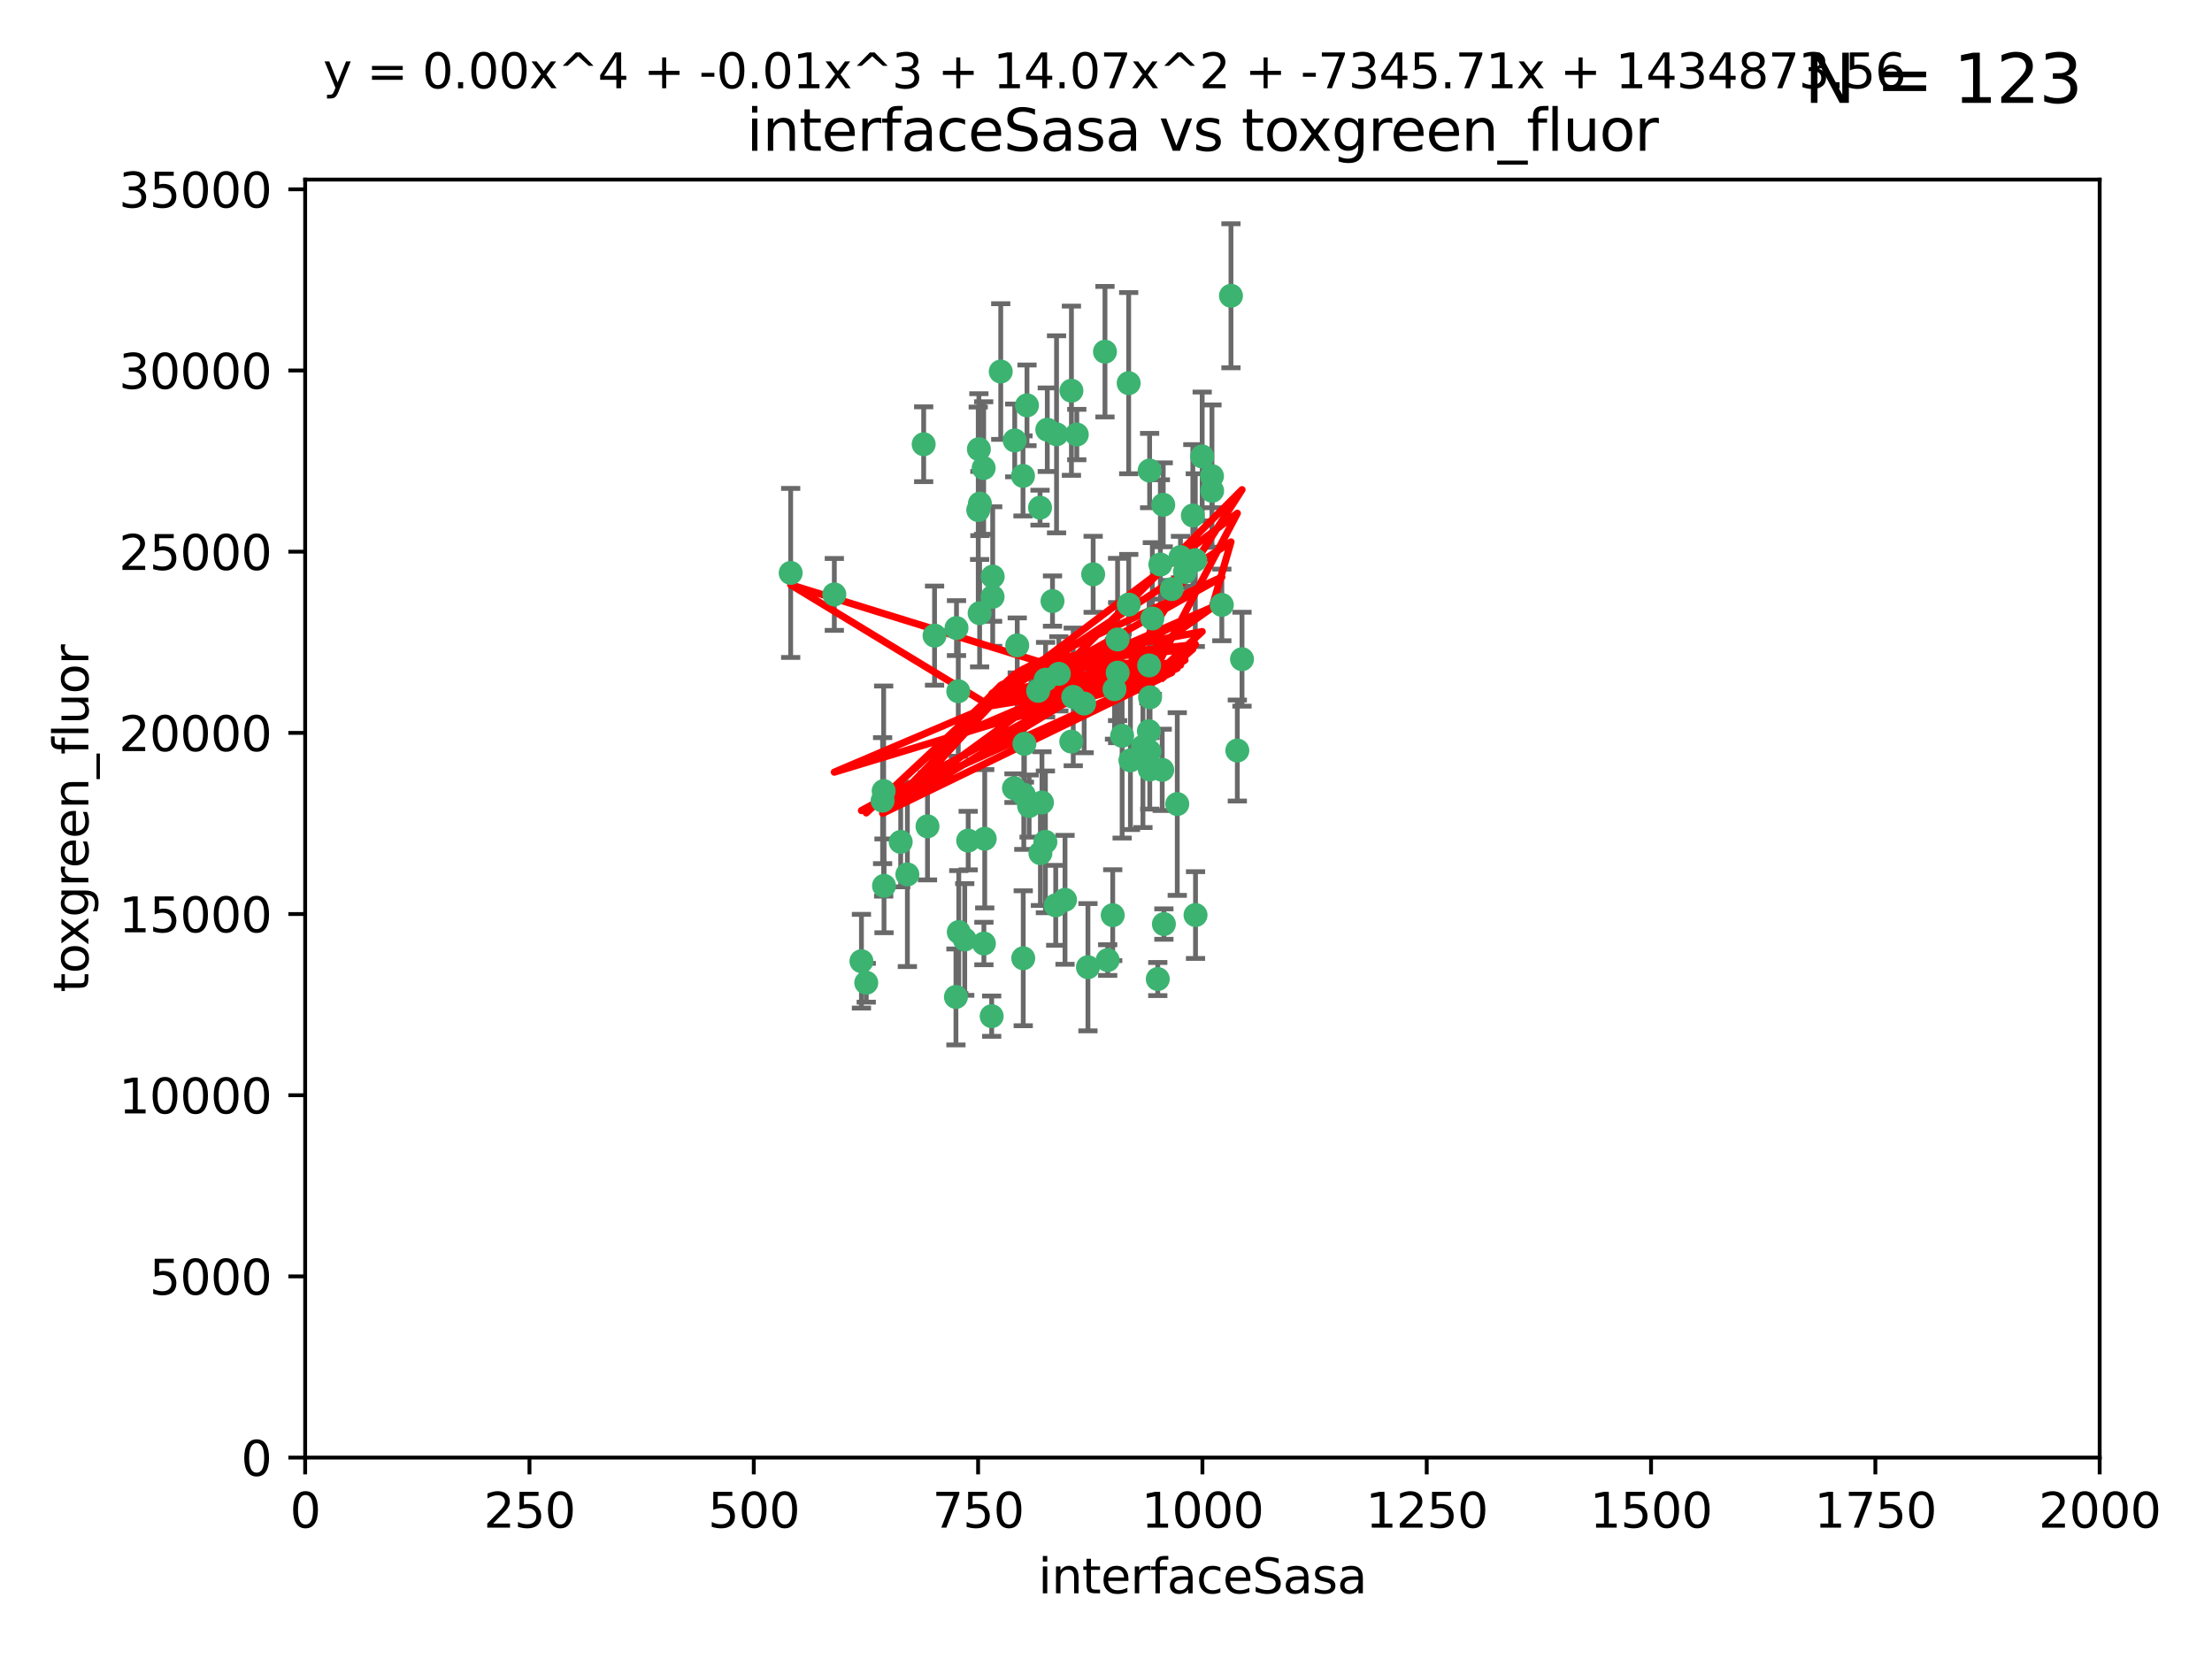 <?xml version="1.0" encoding="utf-8" standalone="no"?>
<!DOCTYPE svg PUBLIC "-//W3C//DTD SVG 1.1//EN"
  "http://www.w3.org/Graphics/SVG/1.1/DTD/svg11.dtd">
<svg xmlns:xlink="http://www.w3.org/1999/xlink" width="460.8pt" height="345.6pt" viewBox="0 0 460.8 345.6" xmlns="http://www.w3.org/2000/svg" version="1.1">
 <defs>
  <style type="text/css">*{stroke-linejoin: round; stroke-linecap: butt}</style>
 </defs>
 <g id="figure_1">
  <g id="patch_1">
   <path d="M 0 345.6 
L 460.8 345.6 
L 460.8 0 
L 0 0 
z
" style="fill: #ffffff"/>
  </g>
  <g id="axes_1">
   <g id="patch_2">
    <path d="M 63.571 303.64 
L 437.4 303.64 
L 437.4 37.411 
L 63.571 37.411 
z
" style="fill: #ffffff"/>
   </g>
   <g id="PathCollection_1">
    <defs>
     <path id="m6401c6649e" d="M 0 1.118 
C 0.297 1.118 0.581 1 0.791 0.791 
C 1 0.581 1.118 0.297 1.118 0 
C 1.118 -0.297 1 -0.581 0.791 -0.791 
C 0.581 -1 0.297 -1.118 0 -1.118 
C -0.297 -1.118 -0.581 -1 -0.791 -0.791 
C -1 -0.581 -1.118 -0.297 -1.118 0 
C -1.118 0.297 -1 0.581 -0.791 0.791 
C -0.581 1 -0.297 1.118 0 1.118 
z
" style="stroke: #3cb371"/>
    </defs>
    <g clip-path="url(#p53db8dcf1c)">
     <use xlink:href="#m6401c6649e" x="242.323" y="105.159" style="fill: #3cb371; stroke: #3cb371"/>
     <use xlink:href="#m6401c6649e" x="248.998" y="116.686" style="fill: #3cb371; stroke: #3cb371"/>
     <use xlink:href="#m6401c6649e" x="239.489" y="98.026" style="fill: #3cb371; stroke: #3cb371"/>
     <use xlink:href="#m6401c6649e" x="250.437" y="95.094" style="fill: #3cb371; stroke: #3cb371"/>
     <use xlink:href="#m6401c6649e" x="218.168" y="89.516" style="fill: #3cb371; stroke: #3cb371"/>
     <use xlink:href="#m6401c6649e" x="245.919" y="116.045" style="fill: #3cb371; stroke: #3cb371"/>
     <use xlink:href="#m6401c6649e" x="230.187" y="73.266" style="fill: #3cb371; stroke: #3cb371"/>
     <use xlink:href="#m6401c6649e" x="240.054" y="128.839" style="fill: #3cb371; stroke: #3cb371"/>
     <use xlink:href="#m6401c6649e" x="246.854" y="119.146" style="fill: #3cb371; stroke: #3cb371"/>
     <use xlink:href="#m6401c6649e" x="231.8" y="190.648" style="fill: #3cb371; stroke: #3cb371"/>
     <use xlink:href="#m6401c6649e" x="239.385" y="138.622" style="fill: #3cb371; stroke: #3cb371"/>
     <use xlink:href="#m6401c6649e" x="223.198" y="81.394" style="fill: #3cb371; stroke: #3cb371"/>
     <use xlink:href="#m6401c6649e" x="258.734" y="137.321" style="fill: #3cb371; stroke: #3cb371"/>
     <use xlink:href="#m6401c6649e" x="233.762" y="153.285" style="fill: #3cb371; stroke: #3cb371"/>
     <use xlink:href="#m6401c6649e" x="235.488" y="158.394" style="fill: #3cb371; stroke: #3cb371"/>
     <use xlink:href="#m6401c6649e" x="211.385" y="91.754" style="fill: #3cb371; stroke: #3cb371"/>
     <use xlink:href="#m6401c6649e" x="235.142" y="125.947" style="fill: #3cb371; stroke: #3cb371"/>
     <use xlink:href="#m6401c6649e" x="220.097" y="90.475" style="fill: #3cb371; stroke: #3cb371"/>
     <use xlink:href="#m6401c6649e" x="223.161" y="154.483" style="fill: #3cb371; stroke: #3cb371"/>
     <use xlink:href="#m6401c6649e" x="248.491" y="107.386" style="fill: #3cb371; stroke: #3cb371"/>
     <use xlink:href="#m6401c6649e" x="241.725" y="117.601" style="fill: #3cb371; stroke: #3cb371"/>
     <use xlink:href="#m6401c6649e" x="225.848" y="146.564" style="fill: #3cb371; stroke: #3cb371"/>
     <use xlink:href="#m6401c6649e" x="252.51" y="102.24" style="fill: #3cb371; stroke: #3cb371"/>
     <use xlink:href="#m6401c6649e" x="227.725" y="119.635" style="fill: #3cb371; stroke: #3cb371"/>
     <use xlink:href="#m6401c6649e" x="235.125" y="79.819" style="fill: #3cb371; stroke: #3cb371"/>
     <use xlink:href="#m6401c6649e" x="206.772" y="124.329" style="fill: #3cb371; stroke: #3cb371"/>
     <use xlink:href="#m6401c6649e" x="244.091" y="122.72" style="fill: #3cb371; stroke: #3cb371"/>
     <use xlink:href="#m6401c6649e" x="241.185" y="203.953" style="fill: #3cb371; stroke: #3cb371"/>
     <use xlink:href="#m6401c6649e" x="211.908" y="134.443" style="fill: #3cb371; stroke: #3cb371"/>
     <use xlink:href="#m6401c6649e" x="213.404" y="154.954" style="fill: #3cb371; stroke: #3cb371"/>
     <use xlink:href="#m6401c6649e" x="204.131" y="104.896" style="fill: #3cb371; stroke: #3cb371"/>
     <use xlink:href="#m6401c6649e" x="239.465" y="156.559" style="fill: #3cb371; stroke: #3cb371"/>
     <use xlink:href="#m6401c6649e" x="257.757" y="156.348" style="fill: #3cb371; stroke: #3cb371"/>
     <use xlink:href="#m6401c6649e" x="216.658" y="105.756" style="fill: #3cb371; stroke: #3cb371"/>
     <use xlink:href="#m6401c6649e" x="204.916" y="97.498" style="fill: #3cb371; stroke: #3cb371"/>
     <use xlink:href="#m6401c6649e" x="192.417" y="92.545" style="fill: #3cb371; stroke: #3cb371"/>
     <use xlink:href="#m6401c6649e" x="213.275" y="165.548" style="fill: #3cb371; stroke: #3cb371"/>
     <use xlink:href="#m6401c6649e" x="216.269" y="143.916" style="fill: #3cb371; stroke: #3cb371"/>
     <use xlink:href="#m6401c6649e" x="206.796" y="120.108" style="fill: #3cb371; stroke: #3cb371"/>
     <use xlink:href="#m6401c6649e" x="206.585" y="211.686" style="fill: #3cb371; stroke: #3cb371"/>
     <use xlink:href="#m6401c6649e" x="230.751" y="200.005" style="fill: #3cb371; stroke: #3cb371"/>
     <use xlink:href="#m6401c6649e" x="199.256" y="130.84" style="fill: #3cb371; stroke: #3cb371"/>
     <use xlink:href="#m6401c6649e" x="213.159" y="199.62" style="fill: #3cb371; stroke: #3cb371"/>
     <use xlink:href="#m6401c6649e" x="217.777" y="175.376" style="fill: #3cb371; stroke: #3cb371"/>
     <use xlink:href="#m6401c6649e" x="220.577" y="140.37" style="fill: #3cb371; stroke: #3cb371"/>
     <use xlink:href="#m6401c6649e" x="217.06" y="167.179" style="fill: #3cb371; stroke: #3cb371"/>
     <use xlink:href="#m6401c6649e" x="242.11" y="160.372" style="fill: #3cb371; stroke: #3cb371"/>
     <use xlink:href="#m6401c6649e" x="223.577" y="145.178" style="fill: #3cb371; stroke: #3cb371"/>
     <use xlink:href="#m6401c6649e" x="254.529" y="126.015" style="fill: #3cb371; stroke: #3cb371"/>
     <use xlink:href="#m6401c6649e" x="214.383" y="167.916" style="fill: #3cb371; stroke: #3cb371"/>
     <use xlink:href="#m6401c6649e" x="219.256" y="125.214" style="fill: #3cb371; stroke: #3cb371"/>
     <use xlink:href="#m6401c6649e" x="208.473" y="77.397" style="fill: #3cb371; stroke: #3cb371"/>
     <use xlink:href="#m6401c6649e" x="203.92" y="93.572" style="fill: #3cb371; stroke: #3cb371"/>
     <use xlink:href="#m6401c6649e" x="239.332" y="152.32" style="fill: #3cb371; stroke: #3cb371"/>
     <use xlink:href="#m6401c6649e" x="204.073" y="127.738" style="fill: #3cb371; stroke: #3cb371"/>
     <use xlink:href="#m6401c6649e" x="239.579" y="145.262" style="fill: #3cb371; stroke: #3cb371"/>
     <use xlink:href="#m6401c6649e" x="221.863" y="187.448" style="fill: #3cb371; stroke: #3cb371"/>
     <use xlink:href="#m6401c6649e" x="232.833" y="140.122" style="fill: #3cb371; stroke: #3cb371"/>
     <use xlink:href="#m6401c6649e" x="252.476" y="99.184" style="fill: #3cb371; stroke: #3cb371"/>
     <use xlink:href="#m6401c6649e" x="256.433" y="61.614" style="fill: #3cb371; stroke: #3cb371"/>
     <use xlink:href="#m6401c6649e" x="203.785" y="106.253" style="fill: #3cb371; stroke: #3cb371"/>
     <use xlink:href="#m6401c6649e" x="219.927" y="188.597" style="fill: #3cb371; stroke: #3cb371"/>
     <use xlink:href="#m6401c6649e" x="249.05" y="190.622" style="fill: #3cb371; stroke: #3cb371"/>
     <use xlink:href="#m6401c6649e" x="213.94" y="84.44" style="fill: #3cb371; stroke: #3cb371"/>
     <use xlink:href="#m6401c6649e" x="194.686" y="132.411" style="fill: #3cb371; stroke: #3cb371"/>
     <use xlink:href="#m6401c6649e" x="183.864" y="166.79" style="fill: #3cb371; stroke: #3cb371"/>
     <use xlink:href="#m6401c6649e" x="213.11" y="99.14" style="fill: #3cb371; stroke: #3cb371"/>
     <use xlink:href="#m6401c6649e" x="180.458" y="204.723" style="fill: #3cb371; stroke: #3cb371"/>
     <use xlink:href="#m6401c6649e" x="211.23" y="164.19" style="fill: #3cb371; stroke: #3cb371"/>
     <use xlink:href="#m6401c6649e" x="238.093" y="155.561" style="fill: #3cb371; stroke: #3cb371"/>
     <use xlink:href="#m6401c6649e" x="199.626" y="143.999" style="fill: #3cb371; stroke: #3cb371"/>
     <use xlink:href="#m6401c6649e" x="189.023" y="182.16" style="fill: #3cb371; stroke: #3cb371"/>
     <use xlink:href="#m6401c6649e" x="193.215" y="172.143" style="fill: #3cb371; stroke: #3cb371"/>
     <use xlink:href="#m6401c6649e" x="199.14" y="207.684" style="fill: #3cb371; stroke: #3cb371"/>
     <use xlink:href="#m6401c6649e" x="232.811" y="133.213" style="fill: #3cb371; stroke: #3cb371"/>
     <use xlink:href="#m6401c6649e" x="224.314" y="90.523" style="fill: #3cb371; stroke: #3cb371"/>
     <use xlink:href="#m6401c6649e" x="239.516" y="160.289" style="fill: #3cb371; stroke: #3cb371"/>
     <use xlink:href="#m6401c6649e" x="204.964" y="196.552" style="fill: #3cb371; stroke: #3cb371"/>
     <use xlink:href="#m6401c6649e" x="164.714" y="119.349" style="fill: #3cb371; stroke: #3cb371"/>
     <use xlink:href="#m6401c6649e" x="216.738" y="177.728" style="fill: #3cb371; stroke: #3cb371"/>
     <use xlink:href="#m6401c6649e" x="200.972" y="195.709" style="fill: #3cb371; stroke: #3cb371"/>
     <use xlink:href="#m6401c6649e" x="205.136" y="174.728" style="fill: #3cb371; stroke: #3cb371"/>
     <use xlink:href="#m6401c6649e" x="217.815" y="141.593" style="fill: #3cb371; stroke: #3cb371"/>
     <use xlink:href="#m6401c6649e" x="201.69" y="175.112" style="fill: #3cb371; stroke: #3cb371"/>
     <use xlink:href="#m6401c6649e" x="199.731" y="194.16" style="fill: #3cb371; stroke: #3cb371"/>
     <use xlink:href="#m6401c6649e" x="242.461" y="192.502" style="fill: #3cb371; stroke: #3cb371"/>
     <use xlink:href="#m6401c6649e" x="184.082" y="164.794" style="fill: #3cb371; stroke: #3cb371"/>
     <use xlink:href="#m6401c6649e" x="232.174" y="143.576" style="fill: #3cb371; stroke: #3cb371"/>
     <use xlink:href="#m6401c6649e" x="179.453" y="200.236" style="fill: #3cb371; stroke: #3cb371"/>
     <use xlink:href="#m6401c6649e" x="245.245" y="167.495" style="fill: #3cb371; stroke: #3cb371"/>
     <use xlink:href="#m6401c6649e" x="173.806" y="123.828" style="fill: #3cb371; stroke: #3cb371"/>
     <use xlink:href="#m6401c6649e" x="226.639" y="201.488" style="fill: #3cb371; stroke: #3cb371"/>
     <use xlink:href="#m6401c6649e" x="184.157" y="184.534" style="fill: #3cb371; stroke: #3cb371"/>
     <use xlink:href="#m6401c6649e" x="187.632" y="175.388" style="fill: #3cb371; stroke: #3cb371"/>
    </g>
   </g>
   <g id="matplotlib.axis_1">
    <g id="xtick_1">
     <g id="line2d_1">
      <defs>
       <path id="maf85eaf15e" d="M 0 0 
L 0 3.5 
" style="stroke: #000000; stroke-width: 0.8"/>
      </defs>
      <g>
       <use xlink:href="#maf85eaf15e" x="63.571" y="303.64" style="stroke: #000000; stroke-width: 0.8"/>
      </g>
     </g>
     <g id="text_1">
      <!-- 0 -->
      <g transform="translate(60.39 318.238)scale(0.1 -0.1)">
       <defs>
        <path id="DejaVuSans-30" d="M 2034 4250 
Q 1547 4250 1301 3770 
Q 1056 3291 1056 2328 
Q 1056 1369 1301 889 
Q 1547 409 2034 409 
Q 2525 409 2770 889 
Q 3016 1369 3016 2328 
Q 3016 3291 2770 3770 
Q 2525 4250 2034 4250 
z
M 2034 4750 
Q 2819 4750 3233 4129 
Q 3647 3509 3647 2328 
Q 3647 1150 3233 529 
Q 2819 -91 2034 -91 
Q 1250 -91 836 529 
Q 422 1150 422 2328 
Q 422 3509 836 4129 
Q 1250 4750 2034 4750 
z
" transform="scale(0.016)"/>
       </defs>
       <use xlink:href="#DejaVuSans-30"/>
      </g>
     </g>
    </g>
    <g id="xtick_2">
     <g id="line2d_2">
      <g>
       <use xlink:href="#maf85eaf15e" x="110.3" y="303.64" style="stroke: #000000; stroke-width: 0.8"/>
      </g>
     </g>
     <g id="text_2">
      <!-- 250 -->
      <g transform="translate(100.756 318.238)scale(0.1 -0.1)">
       <defs>
        <path id="DejaVuSans-32" d="M 1228 531 
L 3431 531 
L 3431 0 
L 469 0 
L 469 531 
Q 828 903 1448 1529 
Q 2069 2156 2228 2338 
Q 2531 2678 2651 2914 
Q 2772 3150 2772 3378 
Q 2772 3750 2511 3984 
Q 2250 4219 1831 4219 
Q 1534 4219 1204 4116 
Q 875 4013 500 3803 
L 500 4441 
Q 881 4594 1212 4672 
Q 1544 4750 1819 4750 
Q 2544 4750 2975 4387 
Q 3406 4025 3406 3419 
Q 3406 3131 3298 2873 
Q 3191 2616 2906 2266 
Q 2828 2175 2409 1742 
Q 1991 1309 1228 531 
z
" transform="scale(0.016)"/>
        <path id="DejaVuSans-35" d="M 691 4666 
L 3169 4666 
L 3169 4134 
L 1269 4134 
L 1269 2991 
Q 1406 3038 1543 3061 
Q 1681 3084 1819 3084 
Q 2600 3084 3056 2656 
Q 3513 2228 3513 1497 
Q 3513 744 3044 326 
Q 2575 -91 1722 -91 
Q 1428 -91 1123 -41 
Q 819 9 494 109 
L 494 744 
Q 775 591 1075 516 
Q 1375 441 1709 441 
Q 2250 441 2565 725 
Q 2881 1009 2881 1497 
Q 2881 1984 2565 2268 
Q 2250 2553 1709 2553 
Q 1456 2553 1204 2497 
Q 953 2441 691 2322 
L 691 4666 
z
" transform="scale(0.016)"/>
       </defs>
       <use xlink:href="#DejaVuSans-32"/>
       <use xlink:href="#DejaVuSans-35" x="63.623"/>
       <use xlink:href="#DejaVuSans-30" x="127.246"/>
      </g>
     </g>
    </g>
    <g id="xtick_3">
     <g id="line2d_3">
      <g>
       <use xlink:href="#maf85eaf15e" x="157.028" y="303.64" style="stroke: #000000; stroke-width: 0.8"/>
      </g>
     </g>
     <g id="text_3">
      <!-- 500 -->
      <g transform="translate(147.485 318.238)scale(0.1 -0.1)">
       <use xlink:href="#DejaVuSans-35"/>
       <use xlink:href="#DejaVuSans-30" x="63.623"/>
       <use xlink:href="#DejaVuSans-30" x="127.246"/>
      </g>
     </g>
    </g>
    <g id="xtick_4">
     <g id="line2d_4">
      <g>
       <use xlink:href="#maf85eaf15e" x="203.757" y="303.64" style="stroke: #000000; stroke-width: 0.8"/>
      </g>
     </g>
     <g id="text_4">
      <!-- 750 -->
      <g transform="translate(194.213 318.238)scale(0.1 -0.1)">
       <defs>
        <path id="DejaVuSans-37" d="M 525 4666 
L 3525 4666 
L 3525 4397 
L 1831 0 
L 1172 0 
L 2766 4134 
L 525 4134 
L 525 4666 
z
" transform="scale(0.016)"/>
       </defs>
       <use xlink:href="#DejaVuSans-37"/>
       <use xlink:href="#DejaVuSans-35" x="63.623"/>
       <use xlink:href="#DejaVuSans-30" x="127.246"/>
      </g>
     </g>
    </g>
    <g id="xtick_5">
     <g id="line2d_5">
      <g>
       <use xlink:href="#maf85eaf15e" x="250.486" y="303.64" style="stroke: #000000; stroke-width: 0.8"/>
      </g>
     </g>
     <g id="text_5">
      <!-- 1000 -->
      <g transform="translate(237.761 318.238)scale(0.1 -0.1)">
       <defs>
        <path id="DejaVuSans-31" d="M 794 531 
L 1825 531 
L 1825 4091 
L 703 3866 
L 703 4441 
L 1819 4666 
L 2450 4666 
L 2450 531 
L 3481 531 
L 3481 0 
L 794 0 
L 794 531 
z
" transform="scale(0.016)"/>
       </defs>
       <use xlink:href="#DejaVuSans-31"/>
       <use xlink:href="#DejaVuSans-30" x="63.623"/>
       <use xlink:href="#DejaVuSans-30" x="127.246"/>
       <use xlink:href="#DejaVuSans-30" x="190.869"/>
      </g>
     </g>
    </g>
    <g id="xtick_6">
     <g id="line2d_6">
      <g>
       <use xlink:href="#maf85eaf15e" x="297.214" y="303.64" style="stroke: #000000; stroke-width: 0.8"/>
      </g>
     </g>
     <g id="text_6">
      <!-- 1250 -->
      <g transform="translate(284.489 318.238)scale(0.1 -0.1)">
       <use xlink:href="#DejaVuSans-31"/>
       <use xlink:href="#DejaVuSans-32" x="63.623"/>
       <use xlink:href="#DejaVuSans-35" x="127.246"/>
       <use xlink:href="#DejaVuSans-30" x="190.869"/>
      </g>
     </g>
    </g>
    <g id="xtick_7">
     <g id="line2d_7">
      <g>
       <use xlink:href="#maf85eaf15e" x="343.943" y="303.64" style="stroke: #000000; stroke-width: 0.8"/>
      </g>
     </g>
     <g id="text_7">
      <!-- 1500 -->
      <g transform="translate(331.218 318.238)scale(0.1 -0.1)">
       <use xlink:href="#DejaVuSans-31"/>
       <use xlink:href="#DejaVuSans-35" x="63.623"/>
       <use xlink:href="#DejaVuSans-30" x="127.246"/>
       <use xlink:href="#DejaVuSans-30" x="190.869"/>
      </g>
     </g>
    </g>
    <g id="xtick_8">
     <g id="line2d_8">
      <g>
       <use xlink:href="#maf85eaf15e" x="390.671" y="303.64" style="stroke: #000000; stroke-width: 0.8"/>
      </g>
     </g>
     <g id="text_8">
      <!-- 1750 -->
      <g transform="translate(377.946 318.238)scale(0.1 -0.1)">
       <use xlink:href="#DejaVuSans-31"/>
       <use xlink:href="#DejaVuSans-37" x="63.623"/>
       <use xlink:href="#DejaVuSans-35" x="127.246"/>
       <use xlink:href="#DejaVuSans-30" x="190.869"/>
      </g>
     </g>
    </g>
    <g id="xtick_9">
     <g id="line2d_9">
      <g>
       <use xlink:href="#maf85eaf15e" x="437.4" y="303.64" style="stroke: #000000; stroke-width: 0.8"/>
      </g>
     </g>
     <g id="text_9">
      <!-- 2000 -->
      <g transform="translate(424.675 318.238)scale(0.1 -0.1)">
       <use xlink:href="#DejaVuSans-32"/>
       <use xlink:href="#DejaVuSans-30" x="63.623"/>
       <use xlink:href="#DejaVuSans-30" x="127.246"/>
       <use xlink:href="#DejaVuSans-30" x="190.869"/>
      </g>
     </g>
    </g>
    <g id="text_10">
     <!-- interfaceSasa -->
     <g transform="translate(216.279 331.917)scale(0.1 -0.1)">
      <defs>
       <path id="DejaVuSans-69" d="M 603 3500 
L 1178 3500 
L 1178 0 
L 603 0 
L 603 3500 
z
M 603 4863 
L 1178 4863 
L 1178 4134 
L 603 4134 
L 603 4863 
z
" transform="scale(0.016)"/>
       <path id="DejaVuSans-6e" d="M 3513 2113 
L 3513 0 
L 2938 0 
L 2938 2094 
Q 2938 2591 2744 2837 
Q 2550 3084 2163 3084 
Q 1697 3084 1428 2787 
Q 1159 2491 1159 1978 
L 1159 0 
L 581 0 
L 581 3500 
L 1159 3500 
L 1159 2956 
Q 1366 3272 1645 3428 
Q 1925 3584 2291 3584 
Q 2894 3584 3203 3211 
Q 3513 2838 3513 2113 
z
" transform="scale(0.016)"/>
       <path id="DejaVuSans-74" d="M 1172 4494 
L 1172 3500 
L 2356 3500 
L 2356 3053 
L 1172 3053 
L 1172 1153 
Q 1172 725 1289 603 
Q 1406 481 1766 481 
L 2356 481 
L 2356 0 
L 1766 0 
Q 1100 0 847 248 
Q 594 497 594 1153 
L 594 3053 
L 172 3053 
L 172 3500 
L 594 3500 
L 594 4494 
L 1172 4494 
z
" transform="scale(0.016)"/>
       <path id="DejaVuSans-65" d="M 3597 1894 
L 3597 1613 
L 953 1613 
Q 991 1019 1311 708 
Q 1631 397 2203 397 
Q 2534 397 2845 478 
Q 3156 559 3463 722 
L 3463 178 
Q 3153 47 2828 -22 
Q 2503 -91 2169 -91 
Q 1331 -91 842 396 
Q 353 884 353 1716 
Q 353 2575 817 3079 
Q 1281 3584 2069 3584 
Q 2775 3584 3186 3129 
Q 3597 2675 3597 1894 
z
M 3022 2063 
Q 3016 2534 2758 2815 
Q 2500 3097 2075 3097 
Q 1594 3097 1305 2825 
Q 1016 2553 972 2059 
L 3022 2063 
z
" transform="scale(0.016)"/>
       <path id="DejaVuSans-72" d="M 2631 2963 
Q 2534 3019 2420 3045 
Q 2306 3072 2169 3072 
Q 1681 3072 1420 2755 
Q 1159 2438 1159 1844 
L 1159 0 
L 581 0 
L 581 3500 
L 1159 3500 
L 1159 2956 
Q 1341 3275 1631 3429 
Q 1922 3584 2338 3584 
Q 2397 3584 2469 3576 
Q 2541 3569 2628 3553 
L 2631 2963 
z
" transform="scale(0.016)"/>
       <path id="DejaVuSans-66" d="M 2375 4863 
L 2375 4384 
L 1825 4384 
Q 1516 4384 1395 4259 
Q 1275 4134 1275 3809 
L 1275 3500 
L 2222 3500 
L 2222 3053 
L 1275 3053 
L 1275 0 
L 697 0 
L 697 3053 
L 147 3053 
L 147 3500 
L 697 3500 
L 697 3744 
Q 697 4328 969 4595 
Q 1241 4863 1831 4863 
L 2375 4863 
z
" transform="scale(0.016)"/>
       <path id="DejaVuSans-61" d="M 2194 1759 
Q 1497 1759 1228 1600 
Q 959 1441 959 1056 
Q 959 750 1161 570 
Q 1363 391 1709 391 
Q 2188 391 2477 730 
Q 2766 1069 2766 1631 
L 2766 1759 
L 2194 1759 
z
M 3341 1997 
L 3341 0 
L 2766 0 
L 2766 531 
Q 2569 213 2275 61 
Q 1981 -91 1556 -91 
Q 1019 -91 701 211 
Q 384 513 384 1019 
Q 384 1609 779 1909 
Q 1175 2209 1959 2209 
L 2766 2209 
L 2766 2266 
Q 2766 2663 2505 2880 
Q 2244 3097 1772 3097 
Q 1472 3097 1187 3025 
Q 903 2953 641 2809 
L 641 3341 
Q 956 3463 1253 3523 
Q 1550 3584 1831 3584 
Q 2591 3584 2966 3190 
Q 3341 2797 3341 1997 
z
" transform="scale(0.016)"/>
       <path id="DejaVuSans-63" d="M 3122 3366 
L 3122 2828 
Q 2878 2963 2633 3030 
Q 2388 3097 2138 3097 
Q 1578 3097 1268 2742 
Q 959 2388 959 1747 
Q 959 1106 1268 751 
Q 1578 397 2138 397 
Q 2388 397 2633 464 
Q 2878 531 3122 666 
L 3122 134 
Q 2881 22 2623 -34 
Q 2366 -91 2075 -91 
Q 1284 -91 818 406 
Q 353 903 353 1747 
Q 353 2603 823 3093 
Q 1294 3584 2113 3584 
Q 2378 3584 2631 3529 
Q 2884 3475 3122 3366 
z
" transform="scale(0.016)"/>
       <path id="DejaVuSans-53" d="M 3425 4513 
L 3425 3897 
Q 3066 4069 2747 4153 
Q 2428 4238 2131 4238 
Q 1616 4238 1336 4038 
Q 1056 3838 1056 3469 
Q 1056 3159 1242 3001 
Q 1428 2844 1947 2747 
L 2328 2669 
Q 3034 2534 3370 2195 
Q 3706 1856 3706 1288 
Q 3706 609 3251 259 
Q 2797 -91 1919 -91 
Q 1588 -91 1214 -16 
Q 841 59 441 206 
L 441 856 
Q 825 641 1194 531 
Q 1563 422 1919 422 
Q 2459 422 2753 634 
Q 3047 847 3047 1241 
Q 3047 1584 2836 1778 
Q 2625 1972 2144 2069 
L 1759 2144 
Q 1053 2284 737 2584 
Q 422 2884 422 3419 
Q 422 4038 858 4394 
Q 1294 4750 2059 4750 
Q 2388 4750 2728 4690 
Q 3069 4631 3425 4513 
z
" transform="scale(0.016)"/>
       <path id="DejaVuSans-73" d="M 2834 3397 
L 2834 2853 
Q 2591 2978 2328 3040 
Q 2066 3103 1784 3103 
Q 1356 3103 1142 2972 
Q 928 2841 928 2578 
Q 928 2378 1081 2264 
Q 1234 2150 1697 2047 
L 1894 2003 
Q 2506 1872 2764 1633 
Q 3022 1394 3022 966 
Q 3022 478 2636 193 
Q 2250 -91 1575 -91 
Q 1294 -91 989 -36 
Q 684 19 347 128 
L 347 722 
Q 666 556 975 473 
Q 1284 391 1588 391 
Q 1994 391 2212 530 
Q 2431 669 2431 922 
Q 2431 1156 2273 1281 
Q 2116 1406 1581 1522 
L 1381 1569 
Q 847 1681 609 1914 
Q 372 2147 372 2553 
Q 372 3047 722 3315 
Q 1072 3584 1716 3584 
Q 2034 3584 2315 3537 
Q 2597 3491 2834 3397 
z
" transform="scale(0.016)"/>
      </defs>
      <use xlink:href="#DejaVuSans-69"/>
      <use xlink:href="#DejaVuSans-6e" x="27.783"/>
      <use xlink:href="#DejaVuSans-74" x="91.162"/>
      <use xlink:href="#DejaVuSans-65" x="130.371"/>
      <use xlink:href="#DejaVuSans-72" x="191.895"/>
      <use xlink:href="#DejaVuSans-66" x="233.008"/>
      <use xlink:href="#DejaVuSans-61" x="268.213"/>
      <use xlink:href="#DejaVuSans-63" x="329.492"/>
      <use xlink:href="#DejaVuSans-65" x="384.473"/>
      <use xlink:href="#DejaVuSans-53" x="445.996"/>
      <use xlink:href="#DejaVuSans-61" x="509.473"/>
      <use xlink:href="#DejaVuSans-73" x="570.752"/>
      <use xlink:href="#DejaVuSans-61" x="622.852"/>
     </g>
    </g>
   </g>
   <g id="matplotlib.axis_2">
    <g id="ytick_1">
     <g id="line2d_10">
      <defs>
       <path id="m52348f81d1" d="M 0 0 
L -3.5 0 
" style="stroke: #000000; stroke-width: 0.8"/>
      </defs>
      <g>
       <use xlink:href="#m52348f81d1" x="63.571" y="303.64" style="stroke: #000000; stroke-width: 0.8"/>
      </g>
     </g>
     <g id="text_11">
      <!-- 0 -->
      <g transform="translate(50.209 307.439)scale(0.1 -0.1)">
       <use xlink:href="#DejaVuSans-30"/>
      </g>
     </g>
    </g>
    <g id="ytick_2">
     <g id="line2d_11">
      <g>
       <use xlink:href="#m52348f81d1" x="63.571" y="265.897" style="stroke: #000000; stroke-width: 0.8"/>
      </g>
     </g>
     <g id="text_12">
      <!-- 5000 -->
      <g transform="translate(31.121 269.696)scale(0.1 -0.1)">
       <use xlink:href="#DejaVuSans-35"/>
       <use xlink:href="#DejaVuSans-30" x="63.623"/>
       <use xlink:href="#DejaVuSans-30" x="127.246"/>
       <use xlink:href="#DejaVuSans-30" x="190.869"/>
      </g>
     </g>
    </g>
    <g id="ytick_3">
     <g id="line2d_12">
      <g>
       <use xlink:href="#m52348f81d1" x="63.571" y="228.154" style="stroke: #000000; stroke-width: 0.8"/>
      </g>
     </g>
     <g id="text_13">
      <!-- 10000 -->
      <g transform="translate(24.759 231.953)scale(0.1 -0.1)">
       <use xlink:href="#DejaVuSans-31"/>
       <use xlink:href="#DejaVuSans-30" x="63.623"/>
       <use xlink:href="#DejaVuSans-30" x="127.246"/>
       <use xlink:href="#DejaVuSans-30" x="190.869"/>
       <use xlink:href="#DejaVuSans-30" x="254.492"/>
      </g>
     </g>
    </g>
    <g id="ytick_4">
     <g id="line2d_13">
      <g>
       <use xlink:href="#m52348f81d1" x="63.571" y="190.411" style="stroke: #000000; stroke-width: 0.8"/>
      </g>
     </g>
     <g id="text_14">
      <!-- 15000 -->
      <g transform="translate(24.759 194.21)scale(0.1 -0.1)">
       <use xlink:href="#DejaVuSans-31"/>
       <use xlink:href="#DejaVuSans-35" x="63.623"/>
       <use xlink:href="#DejaVuSans-30" x="127.246"/>
       <use xlink:href="#DejaVuSans-30" x="190.869"/>
       <use xlink:href="#DejaVuSans-30" x="254.492"/>
      </g>
     </g>
    </g>
    <g id="ytick_5">
     <g id="line2d_14">
      <g>
       <use xlink:href="#m52348f81d1" x="63.571" y="152.668" style="stroke: #000000; stroke-width: 0.8"/>
      </g>
     </g>
     <g id="text_15">
      <!-- 20000 -->
      <g transform="translate(24.759 156.467)scale(0.1 -0.1)">
       <use xlink:href="#DejaVuSans-32"/>
       <use xlink:href="#DejaVuSans-30" x="63.623"/>
       <use xlink:href="#DejaVuSans-30" x="127.246"/>
       <use xlink:href="#DejaVuSans-30" x="190.869"/>
       <use xlink:href="#DejaVuSans-30" x="254.492"/>
      </g>
     </g>
    </g>
    <g id="ytick_6">
     <g id="line2d_15">
      <g>
       <use xlink:href="#m52348f81d1" x="63.571" y="114.925" style="stroke: #000000; stroke-width: 0.8"/>
      </g>
     </g>
     <g id="text_16">
      <!-- 25000 -->
      <g transform="translate(24.759 118.724)scale(0.1 -0.1)">
       <use xlink:href="#DejaVuSans-32"/>
       <use xlink:href="#DejaVuSans-35" x="63.623"/>
       <use xlink:href="#DejaVuSans-30" x="127.246"/>
       <use xlink:href="#DejaVuSans-30" x="190.869"/>
       <use xlink:href="#DejaVuSans-30" x="254.492"/>
      </g>
     </g>
    </g>
    <g id="ytick_7">
     <g id="line2d_16">
      <g>
       <use xlink:href="#m52348f81d1" x="63.571" y="77.181" style="stroke: #000000; stroke-width: 0.8"/>
      </g>
     </g>
     <g id="text_17">
      <!-- 30000 -->
      <g transform="translate(24.759 80.981)scale(0.1 -0.1)">
       <defs>
        <path id="DejaVuSans-33" d="M 2597 2516 
Q 3050 2419 3304 2112 
Q 3559 1806 3559 1356 
Q 3559 666 3084 287 
Q 2609 -91 1734 -91 
Q 1441 -91 1130 -33 
Q 819 25 488 141 
L 488 750 
Q 750 597 1062 519 
Q 1375 441 1716 441 
Q 2309 441 2620 675 
Q 2931 909 2931 1356 
Q 2931 1769 2642 2001 
Q 2353 2234 1838 2234 
L 1294 2234 
L 1294 2753 
L 1863 2753 
Q 2328 2753 2575 2939 
Q 2822 3125 2822 3475 
Q 2822 3834 2567 4026 
Q 2313 4219 1838 4219 
Q 1578 4219 1281 4162 
Q 984 4106 628 3988 
L 628 4550 
Q 988 4650 1302 4700 
Q 1616 4750 1894 4750 
Q 2613 4750 3031 4423 
Q 3450 4097 3450 3541 
Q 3450 3153 3228 2886 
Q 3006 2619 2597 2516 
z
" transform="scale(0.016)"/>
       </defs>
       <use xlink:href="#DejaVuSans-33"/>
       <use xlink:href="#DejaVuSans-30" x="63.623"/>
       <use xlink:href="#DejaVuSans-30" x="127.246"/>
       <use xlink:href="#DejaVuSans-30" x="190.869"/>
       <use xlink:href="#DejaVuSans-30" x="254.492"/>
      </g>
     </g>
    </g>
    <g id="ytick_8">
     <g id="line2d_17">
      <g>
       <use xlink:href="#m52348f81d1" x="63.571" y="39.438" style="stroke: #000000; stroke-width: 0.8"/>
      </g>
     </g>
     <g id="text_18">
      <!-- 35000 -->
      <g transform="translate(24.759 43.238)scale(0.1 -0.1)">
       <use xlink:href="#DejaVuSans-33"/>
       <use xlink:href="#DejaVuSans-35" x="63.623"/>
       <use xlink:href="#DejaVuSans-30" x="127.246"/>
       <use xlink:href="#DejaVuSans-30" x="190.869"/>
       <use xlink:href="#DejaVuSans-30" x="254.492"/>
      </g>
     </g>
    </g>
    <g id="text_19">
     <!-- toxgreen_fluor -->
     <g transform="translate(18.401 206.72)rotate(-90)scale(0.1 -0.1)">
      <defs>
       <path id="DejaVuSans-6f" d="M 1959 3097 
Q 1497 3097 1228 2736 
Q 959 2375 959 1747 
Q 959 1119 1226 758 
Q 1494 397 1959 397 
Q 2419 397 2687 759 
Q 2956 1122 2956 1747 
Q 2956 2369 2687 2733 
Q 2419 3097 1959 3097 
z
M 1959 3584 
Q 2709 3584 3137 3096 
Q 3566 2609 3566 1747 
Q 3566 888 3137 398 
Q 2709 -91 1959 -91 
Q 1206 -91 779 398 
Q 353 888 353 1747 
Q 353 2609 779 3096 
Q 1206 3584 1959 3584 
z
" transform="scale(0.016)"/>
       <path id="DejaVuSans-78" d="M 3513 3500 
L 2247 1797 
L 3578 0 
L 2900 0 
L 1881 1375 
L 863 0 
L 184 0 
L 1544 1831 
L 300 3500 
L 978 3500 
L 1906 2253 
L 2834 3500 
L 3513 3500 
z
" transform="scale(0.016)"/>
       <path id="DejaVuSans-67" d="M 2906 1791 
Q 2906 2416 2648 2759 
Q 2391 3103 1925 3103 
Q 1463 3103 1205 2759 
Q 947 2416 947 1791 
Q 947 1169 1205 825 
Q 1463 481 1925 481 
Q 2391 481 2648 825 
Q 2906 1169 2906 1791 
z
M 3481 434 
Q 3481 -459 3084 -895 
Q 2688 -1331 1869 -1331 
Q 1566 -1331 1297 -1286 
Q 1028 -1241 775 -1147 
L 775 -588 
Q 1028 -725 1275 -790 
Q 1522 -856 1778 -856 
Q 2344 -856 2625 -561 
Q 2906 -266 2906 331 
L 2906 616 
Q 2728 306 2450 153 
Q 2172 0 1784 0 
Q 1141 0 747 490 
Q 353 981 353 1791 
Q 353 2603 747 3093 
Q 1141 3584 1784 3584 
Q 2172 3584 2450 3431 
Q 2728 3278 2906 2969 
L 2906 3500 
L 3481 3500 
L 3481 434 
z
" transform="scale(0.016)"/>
       <path id="DejaVuSans-5f" d="M 3263 -1063 
L 3263 -1509 
L -63 -1509 
L -63 -1063 
L 3263 -1063 
z
" transform="scale(0.016)"/>
       <path id="DejaVuSans-6c" d="M 603 4863 
L 1178 4863 
L 1178 0 
L 603 0 
L 603 4863 
z
" transform="scale(0.016)"/>
       <path id="DejaVuSans-75" d="M 544 1381 
L 544 3500 
L 1119 3500 
L 1119 1403 
Q 1119 906 1312 657 
Q 1506 409 1894 409 
Q 2359 409 2629 706 
Q 2900 1003 2900 1516 
L 2900 3500 
L 3475 3500 
L 3475 0 
L 2900 0 
L 2900 538 
Q 2691 219 2414 64 
Q 2138 -91 1772 -91 
Q 1169 -91 856 284 
Q 544 659 544 1381 
z
M 1991 3584 
L 1991 3584 
z
" transform="scale(0.016)"/>
      </defs>
      <use xlink:href="#DejaVuSans-74"/>
      <use xlink:href="#DejaVuSans-6f" x="39.209"/>
      <use xlink:href="#DejaVuSans-78" x="97.266"/>
      <use xlink:href="#DejaVuSans-67" x="156.445"/>
      <use xlink:href="#DejaVuSans-72" x="219.922"/>
      <use xlink:href="#DejaVuSans-65" x="258.785"/>
      <use xlink:href="#DejaVuSans-65" x="320.309"/>
      <use xlink:href="#DejaVuSans-6e" x="381.832"/>
      <use xlink:href="#DejaVuSans-5f" x="445.211"/>
      <use xlink:href="#DejaVuSans-66" x="495.211"/>
      <use xlink:href="#DejaVuSans-6c" x="530.416"/>
      <use xlink:href="#DejaVuSans-75" x="558.199"/>
      <use xlink:href="#DejaVuSans-6f" x="621.578"/>
      <use xlink:href="#DejaVuSans-72" x="682.76"/>
     </g>
    </g>
   </g>
   <g id="LineCollection_1">
    <path d="M 242.323 113.901 
L 242.323 96.418 
" clip-path="url(#p53db8dcf1c)" style="fill: none; stroke: #696969"/>
    <path d="M 248.998 134.682 
L 248.998 98.689 
" clip-path="url(#p53db8dcf1c)" style="fill: none; stroke: #696969"/>
    <path d="M 239.489 105.772 
L 239.489 90.281 
" clip-path="url(#p53db8dcf1c)" style="fill: none; stroke: #696969"/>
    <path d="M 250.437 108.514 
L 250.437 81.675 
" clip-path="url(#p53db8dcf1c)" style="fill: none; stroke: #696969"/>
    <path d="M 218.168 98.217 
L 218.168 80.815 
" clip-path="url(#p53db8dcf1c)" style="fill: none; stroke: #696969"/>
    <path d="M 245.919 120.361 
L 245.919 111.729 
" clip-path="url(#p53db8dcf1c)" style="fill: none; stroke: #696969"/>
    <path d="M 230.187 86.861 
L 230.187 59.671 
" clip-path="url(#p53db8dcf1c)" style="fill: none; stroke: #696969"/>
    <path d="M 240.054 144.637 
L 240.054 113.041 
" clip-path="url(#p53db8dcf1c)" style="fill: none; stroke: #696969"/>
    <path d="M 246.854 122.449 
L 246.854 115.842 
" clip-path="url(#p53db8dcf1c)" style="fill: none; stroke: #696969"/>
    <path d="M 231.8 200.118 
L 231.8 181.177 
" clip-path="url(#p53db8dcf1c)" style="fill: none; stroke: #696969"/>
    <path d="M 239.385 152.437 
L 239.385 124.806 
" clip-path="url(#p53db8dcf1c)" style="fill: none; stroke: #696969"/>
    <path d="M 223.198 99.017 
L 223.198 63.771 
" clip-path="url(#p53db8dcf1c)" style="fill: none; stroke: #696969"/>
    <path d="M 258.734 147.102 
L 258.734 127.541 
" clip-path="url(#p53db8dcf1c)" style="fill: none; stroke: #696969"/>
    <path d="M 233.762 174.582 
L 233.762 131.988 
" clip-path="url(#p53db8dcf1c)" style="fill: none; stroke: #696969"/>
    <path d="M 235.488 172.807 
L 235.488 143.981 
" clip-path="url(#p53db8dcf1c)" style="fill: none; stroke: #696969"/>
    <path d="M 211.385 99.334 
L 211.385 84.174 
" clip-path="url(#p53db8dcf1c)" style="fill: none; stroke: #696969"/>
    <path d="M 235.142 136.397 
L 235.142 115.497 
" clip-path="url(#p53db8dcf1c)" style="fill: none; stroke: #696969"/>
    <path d="M 220.097 111.003 
L 220.097 69.947 
" clip-path="url(#p53db8dcf1c)" style="fill: none; stroke: #696969"/>
    <path d="M 223.161 155.048 
L 223.161 153.918 
" clip-path="url(#p53db8dcf1c)" style="fill: none; stroke: #696969"/>
    <path d="M 248.491 122.155 
L 248.491 92.617 
" clip-path="url(#p53db8dcf1c)" style="fill: none; stroke: #696969"/>
    <path d="M 241.725 135.26 
L 241.725 99.941 
" clip-path="url(#p53db8dcf1c)" style="fill: none; stroke: #696969"/>
    <path d="M 225.848 156.807 
L 225.848 136.321 
" clip-path="url(#p53db8dcf1c)" style="fill: none; stroke: #696969"/>
    <path d="M 252.51 105.772 
L 252.51 98.709 
" clip-path="url(#p53db8dcf1c)" style="fill: none; stroke: #696969"/>
    <path d="M 227.725 127.554 
L 227.725 111.717 
" clip-path="url(#p53db8dcf1c)" style="fill: none; stroke: #696969"/>
    <path d="M 235.125 98.693 
L 235.125 60.945 
" clip-path="url(#p53db8dcf1c)" style="fill: none; stroke: #696969"/>
    <path d="M 206.772 129.426 
L 206.772 119.231 
" clip-path="url(#p53db8dcf1c)" style="fill: none; stroke: #696969"/>
    <path d="M 244.091 124.514 
L 244.091 120.926 
" clip-path="url(#p53db8dcf1c)" style="fill: none; stroke: #696969"/>
    <path d="M 241.185 207.405 
L 241.185 200.501 
" clip-path="url(#p53db8dcf1c)" style="fill: none; stroke: #696969"/>
    <path d="M 211.908 140.163 
L 211.908 128.724 
" clip-path="url(#p53db8dcf1c)" style="fill: none; stroke: #696969"/>
    <path d="M 213.404 162.929 
L 213.404 146.979 
" clip-path="url(#p53db8dcf1c)" style="fill: none; stroke: #696969"/>
    <path d="M 204.131 111.578 
L 204.131 98.214 
" clip-path="url(#p53db8dcf1c)" style="fill: none; stroke: #696969"/>
    <path d="M 239.465 160.147 
L 239.465 152.97 
" clip-path="url(#p53db8dcf1c)" style="fill: none; stroke: #696969"/>
    <path d="M 257.757 166.868 
L 257.757 145.829 
" clip-path="url(#p53db8dcf1c)" style="fill: none; stroke: #696969"/>
    <path d="M 216.658 109.392 
L 216.658 102.12 
" clip-path="url(#p53db8dcf1c)" style="fill: none; stroke: #696969"/>
    <path d="M 204.916 111.302 
L 204.916 83.693 
" clip-path="url(#p53db8dcf1c)" style="fill: none; stroke: #696969"/>
    <path d="M 192.417 100.341 
L 192.417 84.749 
" clip-path="url(#p53db8dcf1c)" style="fill: none; stroke: #696969"/>
    <path d="M 213.275 176.939 
L 213.275 154.157 
" clip-path="url(#p53db8dcf1c)" style="fill: none; stroke: #696969"/>
    <path d="M 216.269 145.941 
L 216.269 141.891 
" clip-path="url(#p53db8dcf1c)" style="fill: none; stroke: #696969"/>
    <path d="M 206.796 134.641 
L 206.796 105.576 
" clip-path="url(#p53db8dcf1c)" style="fill: none; stroke: #696969"/>
    <path d="M 206.585 215.883 
L 206.585 207.488 
" clip-path="url(#p53db8dcf1c)" style="fill: none; stroke: #696969"/>
    <path d="M 230.751 203.204 
L 230.751 196.806 
" clip-path="url(#p53db8dcf1c)" style="fill: none; stroke: #696969"/>
    <path d="M 199.256 136.561 
L 199.256 125.12 
" clip-path="url(#p53db8dcf1c)" style="fill: none; stroke: #696969"/>
    <path d="M 213.159 213.675 
L 213.159 185.565 
" clip-path="url(#p53db8dcf1c)" style="fill: none; stroke: #696969"/>
    <path d="M 217.777 190.142 
L 217.777 160.609 
" clip-path="url(#p53db8dcf1c)" style="fill: none; stroke: #696969"/>
    <path d="M 220.577 148.106 
L 220.577 132.634 
" clip-path="url(#p53db8dcf1c)" style="fill: none; stroke: #696969"/>
    <path d="M 217.06 177.756 
L 217.06 156.602 
" clip-path="url(#p53db8dcf1c)" style="fill: none; stroke: #696969"/>
    <path d="M 242.11 168.839 
L 242.11 151.905 
" clip-path="url(#p53db8dcf1c)" style="fill: none; stroke: #696969"/>
    <path d="M 223.577 159.513 
L 223.577 130.843 
" clip-path="url(#p53db8dcf1c)" style="fill: none; stroke: #696969"/>
    <path d="M 254.529 133.474 
L 254.529 118.555 
" clip-path="url(#p53db8dcf1c)" style="fill: none; stroke: #696969"/>
    <path d="M 214.383 174.389 
L 214.383 161.444 
" clip-path="url(#p53db8dcf1c)" style="fill: none; stroke: #696969"/>
    <path d="M 219.256 130.449 
L 219.256 119.979 
" clip-path="url(#p53db8dcf1c)" style="fill: none; stroke: #696969"/>
    <path d="M 208.473 91.524 
L 208.473 63.27 
" clip-path="url(#p53db8dcf1c)" style="fill: none; stroke: #696969"/>
    <path d="M 203.92 105.129 
L 203.92 82.016 
" clip-path="url(#p53db8dcf1c)" style="fill: none; stroke: #696969"/>
    <path d="M 239.332 158.197 
L 239.332 146.442 
" clip-path="url(#p53db8dcf1c)" style="fill: none; stroke: #696969"/>
    <path d="M 204.073 138.926 
L 204.073 116.549 
" clip-path="url(#p53db8dcf1c)" style="fill: none; stroke: #696969"/>
    <path d="M 239.579 153.647 
L 239.579 136.877 
" clip-path="url(#p53db8dcf1c)" style="fill: none; stroke: #696969"/>
    <path d="M 221.863 200.874 
L 221.863 174.022 
" clip-path="url(#p53db8dcf1c)" style="fill: none; stroke: #696969"/>
    <path d="M 232.833 154.719 
L 232.833 125.526 
" clip-path="url(#p53db8dcf1c)" style="fill: none; stroke: #696969"/>
    <path d="M 252.476 114.01 
L 252.476 84.357 
" clip-path="url(#p53db8dcf1c)" style="fill: none; stroke: #696969"/>
    <path d="M 256.433 76.614 
L 256.433 46.614 
" clip-path="url(#p53db8dcf1c)" style="fill: none; stroke: #696969"/>
    <path d="M 203.785 127.715 
L 203.785 84.791 
" clip-path="url(#p53db8dcf1c)" style="fill: none; stroke: #696969"/>
    <path d="M 219.927 196.924 
L 219.927 180.269 
" clip-path="url(#p53db8dcf1c)" style="fill: none; stroke: #696969"/>
    <path d="M 249.05 199.661 
L 249.05 181.584 
" clip-path="url(#p53db8dcf1c)" style="fill: none; stroke: #696969"/>
    <path d="M 213.94 92.843 
L 213.94 76.037 
" clip-path="url(#p53db8dcf1c)" style="fill: none; stroke: #696969"/>
    <path d="M 194.686 142.738 
L 194.686 122.084 
" clip-path="url(#p53db8dcf1c)" style="fill: none; stroke: #696969"/>
    <path d="M 183.864 179.908 
L 183.864 153.671 
" clip-path="url(#p53db8dcf1c)" style="fill: none; stroke: #696969"/>
    <path d="M 213.11 107.483 
L 213.11 90.798 
" clip-path="url(#p53db8dcf1c)" style="fill: none; stroke: #696969"/>
    <path d="M 180.458 208.763 
L 180.458 200.682 
" clip-path="url(#p53db8dcf1c)" style="fill: none; stroke: #696969"/>
    <path d="M 211.23 167.175 
L 211.23 161.206 
" clip-path="url(#p53db8dcf1c)" style="fill: none; stroke: #696969"/>
    <path d="M 238.093 172.398 
L 238.093 138.724 
" clip-path="url(#p53db8dcf1c)" style="fill: none; stroke: #696969"/>
    <path d="M 199.626 157.537 
L 199.626 130.461 
" clip-path="url(#p53db8dcf1c)" style="fill: none; stroke: #696969"/>
    <path d="M 189.023 201.352 
L 189.023 162.968 
" clip-path="url(#p53db8dcf1c)" style="fill: none; stroke: #696969"/>
    <path d="M 193.215 183.299 
L 193.215 160.986 
" clip-path="url(#p53db8dcf1c)" style="fill: none; stroke: #696969"/>
    <path d="M 199.14 217.677 
L 199.14 197.69 
" clip-path="url(#p53db8dcf1c)" style="fill: none; stroke: #696969"/>
    <path d="M 232.811 150.11 
L 232.811 116.316 
" clip-path="url(#p53db8dcf1c)" style="fill: none; stroke: #696969"/>
    <path d="M 224.314 95.772 
L 224.314 85.274 
" clip-path="url(#p53db8dcf1c)" style="fill: none; stroke: #696969"/>
    <path d="M 239.516 168.551 
L 239.516 152.026 
" clip-path="url(#p53db8dcf1c)" style="fill: none; stroke: #696969"/>
    <path d="M 204.964 200.974 
L 204.964 192.13 
" clip-path="url(#p53db8dcf1c)" style="fill: none; stroke: #696969"/>
    <path d="M 164.714 136.952 
L 164.714 101.746 
" clip-path="url(#p53db8dcf1c)" style="fill: none; stroke: #696969"/>
    <path d="M 216.738 188.626 
L 216.738 166.829 
" clip-path="url(#p53db8dcf1c)" style="fill: none; stroke: #696969"/>
    <path d="M 200.972 207.343 
L 200.972 184.076 
" clip-path="url(#p53db8dcf1c)" style="fill: none; stroke: #696969"/>
    <path d="M 205.136 189.135 
L 205.136 160.322 
" clip-path="url(#p53db8dcf1c)" style="fill: none; stroke: #696969"/>
    <path d="M 217.815 149.363 
L 217.815 133.823 
" clip-path="url(#p53db8dcf1c)" style="fill: none; stroke: #696969"/>
    <path d="M 201.69 181.212 
L 201.69 169.013 
" clip-path="url(#p53db8dcf1c)" style="fill: none; stroke: #696969"/>
    <path d="M 199.731 206.958 
L 199.731 181.362 
" clip-path="url(#p53db8dcf1c)" style="fill: none; stroke: #696969"/>
    <path d="M 242.461 195.669 
L 242.461 189.335 
" clip-path="url(#p53db8dcf1c)" style="fill: none; stroke: #696969"/>
    <path d="M 184.082 186.68 
L 184.082 142.908 
" clip-path="url(#p53db8dcf1c)" style="fill: none; stroke: #696969"/>
    <path d="M 232.174 153.98 
L 232.174 133.171 
" clip-path="url(#p53db8dcf1c)" style="fill: none; stroke: #696969"/>
    <path d="M 179.453 209.997 
L 179.453 190.475 
" clip-path="url(#p53db8dcf1c)" style="fill: none; stroke: #696969"/>
    <path d="M 245.245 186.519 
L 245.245 148.47 
" clip-path="url(#p53db8dcf1c)" style="fill: none; stroke: #696969"/>
    <path d="M 173.806 131.314 
L 173.806 116.343 
" clip-path="url(#p53db8dcf1c)" style="fill: none; stroke: #696969"/>
    <path d="M 226.639 214.744 
L 226.639 188.233 
" clip-path="url(#p53db8dcf1c)" style="fill: none; stroke: #696969"/>
    <path d="M 184.157 194.3 
L 184.157 174.769 
" clip-path="url(#p53db8dcf1c)" style="fill: none; stroke: #696969"/>
    <path d="M 187.632 184.744 
L 187.632 166.033 
" clip-path="url(#p53db8dcf1c)" style="fill: none; stroke: #696969"/>
   </g>
   <g id="line2d_18">
    <defs>
     <path id="me9a798a849" d="M 2 0 
L -2 -0 
" style="stroke: #696969"/>
    </defs>
    <g clip-path="url(#p53db8dcf1c)">
     <use xlink:href="#me9a798a849" x="242.323" y="113.901" style="fill: #696969; stroke: #696969"/>
     <use xlink:href="#me9a798a849" x="248.998" y="134.682" style="fill: #696969; stroke: #696969"/>
     <use xlink:href="#me9a798a849" x="239.489" y="105.772" style="fill: #696969; stroke: #696969"/>
     <use xlink:href="#me9a798a849" x="250.437" y="108.514" style="fill: #696969; stroke: #696969"/>
     <use xlink:href="#me9a798a849" x="218.168" y="98.217" style="fill: #696969; stroke: #696969"/>
     <use xlink:href="#me9a798a849" x="245.919" y="120.361" style="fill: #696969; stroke: #696969"/>
     <use xlink:href="#me9a798a849" x="230.187" y="86.861" style="fill: #696969; stroke: #696969"/>
     <use xlink:href="#me9a798a849" x="240.054" y="144.637" style="fill: #696969; stroke: #696969"/>
     <use xlink:href="#me9a798a849" x="246.854" y="122.449" style="fill: #696969; stroke: #696969"/>
     <use xlink:href="#me9a798a849" x="231.8" y="200.118" style="fill: #696969; stroke: #696969"/>
     <use xlink:href="#me9a798a849" x="239.385" y="152.437" style="fill: #696969; stroke: #696969"/>
     <use xlink:href="#me9a798a849" x="223.198" y="99.017" style="fill: #696969; stroke: #696969"/>
     <use xlink:href="#me9a798a849" x="258.734" y="147.102" style="fill: #696969; stroke: #696969"/>
     <use xlink:href="#me9a798a849" x="233.762" y="174.582" style="fill: #696969; stroke: #696969"/>
     <use xlink:href="#me9a798a849" x="235.488" y="172.807" style="fill: #696969; stroke: #696969"/>
     <use xlink:href="#me9a798a849" x="211.385" y="99.334" style="fill: #696969; stroke: #696969"/>
     <use xlink:href="#me9a798a849" x="235.142" y="136.397" style="fill: #696969; stroke: #696969"/>
     <use xlink:href="#me9a798a849" x="220.097" y="111.003" style="fill: #696969; stroke: #696969"/>
     <use xlink:href="#me9a798a849" x="223.161" y="155.048" style="fill: #696969; stroke: #696969"/>
     <use xlink:href="#me9a798a849" x="248.491" y="122.155" style="fill: #696969; stroke: #696969"/>
     <use xlink:href="#me9a798a849" x="241.725" y="135.26" style="fill: #696969; stroke: #696969"/>
     <use xlink:href="#me9a798a849" x="225.848" y="156.807" style="fill: #696969; stroke: #696969"/>
     <use xlink:href="#me9a798a849" x="252.51" y="105.772" style="fill: #696969; stroke: #696969"/>
     <use xlink:href="#me9a798a849" x="227.725" y="127.554" style="fill: #696969; stroke: #696969"/>
     <use xlink:href="#me9a798a849" x="235.125" y="98.693" style="fill: #696969; stroke: #696969"/>
     <use xlink:href="#me9a798a849" x="206.772" y="129.426" style="fill: #696969; stroke: #696969"/>
     <use xlink:href="#me9a798a849" x="244.091" y="124.514" style="fill: #696969; stroke: #696969"/>
     <use xlink:href="#me9a798a849" x="241.185" y="207.405" style="fill: #696969; stroke: #696969"/>
     <use xlink:href="#me9a798a849" x="211.908" y="140.163" style="fill: #696969; stroke: #696969"/>
     <use xlink:href="#me9a798a849" x="213.404" y="162.929" style="fill: #696969; stroke: #696969"/>
     <use xlink:href="#me9a798a849" x="204.131" y="111.578" style="fill: #696969; stroke: #696969"/>
     <use xlink:href="#me9a798a849" x="239.465" y="160.147" style="fill: #696969; stroke: #696969"/>
     <use xlink:href="#me9a798a849" x="257.757" y="166.868" style="fill: #696969; stroke: #696969"/>
     <use xlink:href="#me9a798a849" x="216.658" y="109.392" style="fill: #696969; stroke: #696969"/>
     <use xlink:href="#me9a798a849" x="204.916" y="111.302" style="fill: #696969; stroke: #696969"/>
     <use xlink:href="#me9a798a849" x="192.417" y="100.341" style="fill: #696969; stroke: #696969"/>
     <use xlink:href="#me9a798a849" x="213.275" y="176.939" style="fill: #696969; stroke: #696969"/>
     <use xlink:href="#me9a798a849" x="216.269" y="145.941" style="fill: #696969; stroke: #696969"/>
     <use xlink:href="#me9a798a849" x="206.796" y="134.641" style="fill: #696969; stroke: #696969"/>
     <use xlink:href="#me9a798a849" x="206.585" y="215.883" style="fill: #696969; stroke: #696969"/>
     <use xlink:href="#me9a798a849" x="230.751" y="203.204" style="fill: #696969; stroke: #696969"/>
     <use xlink:href="#me9a798a849" x="199.256" y="136.561" style="fill: #696969; stroke: #696969"/>
     <use xlink:href="#me9a798a849" x="213.159" y="213.675" style="fill: #696969; stroke: #696969"/>
     <use xlink:href="#me9a798a849" x="217.777" y="190.142" style="fill: #696969; stroke: #696969"/>
     <use xlink:href="#me9a798a849" x="220.577" y="148.106" style="fill: #696969; stroke: #696969"/>
     <use xlink:href="#me9a798a849" x="217.06" y="177.756" style="fill: #696969; stroke: #696969"/>
     <use xlink:href="#me9a798a849" x="242.11" y="168.839" style="fill: #696969; stroke: #696969"/>
     <use xlink:href="#me9a798a849" x="223.577" y="159.513" style="fill: #696969; stroke: #696969"/>
     <use xlink:href="#me9a798a849" x="254.529" y="133.474" style="fill: #696969; stroke: #696969"/>
     <use xlink:href="#me9a798a849" x="214.383" y="174.389" style="fill: #696969; stroke: #696969"/>
     <use xlink:href="#me9a798a849" x="219.256" y="130.449" style="fill: #696969; stroke: #696969"/>
     <use xlink:href="#me9a798a849" x="208.473" y="91.524" style="fill: #696969; stroke: #696969"/>
     <use xlink:href="#me9a798a849" x="203.92" y="105.129" style="fill: #696969; stroke: #696969"/>
     <use xlink:href="#me9a798a849" x="239.332" y="158.197" style="fill: #696969; stroke: #696969"/>
     <use xlink:href="#me9a798a849" x="204.073" y="138.926" style="fill: #696969; stroke: #696969"/>
     <use xlink:href="#me9a798a849" x="239.579" y="153.647" style="fill: #696969; stroke: #696969"/>
     <use xlink:href="#me9a798a849" x="221.863" y="200.874" style="fill: #696969; stroke: #696969"/>
     <use xlink:href="#me9a798a849" x="232.833" y="154.719" style="fill: #696969; stroke: #696969"/>
     <use xlink:href="#me9a798a849" x="252.476" y="114.01" style="fill: #696969; stroke: #696969"/>
     <use xlink:href="#me9a798a849" x="256.433" y="76.614" style="fill: #696969; stroke: #696969"/>
     <use xlink:href="#me9a798a849" x="203.785" y="127.715" style="fill: #696969; stroke: #696969"/>
     <use xlink:href="#me9a798a849" x="219.927" y="196.924" style="fill: #696969; stroke: #696969"/>
     <use xlink:href="#me9a798a849" x="249.05" y="199.661" style="fill: #696969; stroke: #696969"/>
     <use xlink:href="#me9a798a849" x="213.94" y="92.843" style="fill: #696969; stroke: #696969"/>
     <use xlink:href="#me9a798a849" x="194.686" y="142.738" style="fill: #696969; stroke: #696969"/>
     <use xlink:href="#me9a798a849" x="183.864" y="179.908" style="fill: #696969; stroke: #696969"/>
     <use xlink:href="#me9a798a849" x="213.11" y="107.483" style="fill: #696969; stroke: #696969"/>
     <use xlink:href="#me9a798a849" x="180.458" y="208.763" style="fill: #696969; stroke: #696969"/>
     <use xlink:href="#me9a798a849" x="211.23" y="167.175" style="fill: #696969; stroke: #696969"/>
     <use xlink:href="#me9a798a849" x="238.093" y="172.398" style="fill: #696969; stroke: #696969"/>
     <use xlink:href="#me9a798a849" x="199.626" y="157.537" style="fill: #696969; stroke: #696969"/>
     <use xlink:href="#me9a798a849" x="189.023" y="201.352" style="fill: #696969; stroke: #696969"/>
     <use xlink:href="#me9a798a849" x="193.215" y="183.299" style="fill: #696969; stroke: #696969"/>
     <use xlink:href="#me9a798a849" x="199.14" y="217.677" style="fill: #696969; stroke: #696969"/>
     <use xlink:href="#me9a798a849" x="232.811" y="150.11" style="fill: #696969; stroke: #696969"/>
     <use xlink:href="#me9a798a849" x="224.314" y="95.772" style="fill: #696969; stroke: #696969"/>
     <use xlink:href="#me9a798a849" x="239.516" y="168.551" style="fill: #696969; stroke: #696969"/>
     <use xlink:href="#me9a798a849" x="204.964" y="200.974" style="fill: #696969; stroke: #696969"/>
     <use xlink:href="#me9a798a849" x="164.714" y="136.952" style="fill: #696969; stroke: #696969"/>
     <use xlink:href="#me9a798a849" x="216.738" y="188.626" style="fill: #696969; stroke: #696969"/>
     <use xlink:href="#me9a798a849" x="200.972" y="207.343" style="fill: #696969; stroke: #696969"/>
     <use xlink:href="#me9a798a849" x="205.136" y="189.135" style="fill: #696969; stroke: #696969"/>
     <use xlink:href="#me9a798a849" x="217.815" y="149.363" style="fill: #696969; stroke: #696969"/>
     <use xlink:href="#me9a798a849" x="201.69" y="181.212" style="fill: #696969; stroke: #696969"/>
     <use xlink:href="#me9a798a849" x="199.731" y="206.958" style="fill: #696969; stroke: #696969"/>
     <use xlink:href="#me9a798a849" x="242.461" y="195.669" style="fill: #696969; stroke: #696969"/>
     <use xlink:href="#me9a798a849" x="184.082" y="186.68" style="fill: #696969; stroke: #696969"/>
     <use xlink:href="#me9a798a849" x="232.174" y="153.98" style="fill: #696969; stroke: #696969"/>
     <use xlink:href="#me9a798a849" x="179.453" y="209.997" style="fill: #696969; stroke: #696969"/>
     <use xlink:href="#me9a798a849" x="245.245" y="186.519" style="fill: #696969; stroke: #696969"/>
     <use xlink:href="#me9a798a849" x="173.806" y="131.314" style="fill: #696969; stroke: #696969"/>
     <use xlink:href="#me9a798a849" x="226.639" y="214.744" style="fill: #696969; stroke: #696969"/>
     <use xlink:href="#me9a798a849" x="184.157" y="194.3" style="fill: #696969; stroke: #696969"/>
     <use xlink:href="#me9a798a849" x="187.632" y="184.744" style="fill: #696969; stroke: #696969"/>
    </g>
   </g>
   <g id="line2d_19">
    <g clip-path="url(#p53db8dcf1c)">
     <use xlink:href="#me9a798a849" x="242.323" y="96.418" style="fill: #696969; stroke: #696969"/>
     <use xlink:href="#me9a798a849" x="248.998" y="98.689" style="fill: #696969; stroke: #696969"/>
     <use xlink:href="#me9a798a849" x="239.489" y="90.281" style="fill: #696969; stroke: #696969"/>
     <use xlink:href="#me9a798a849" x="250.437" y="81.675" style="fill: #696969; stroke: #696969"/>
     <use xlink:href="#me9a798a849" x="218.168" y="80.815" style="fill: #696969; stroke: #696969"/>
     <use xlink:href="#me9a798a849" x="245.919" y="111.729" style="fill: #696969; stroke: #696969"/>
     <use xlink:href="#me9a798a849" x="230.187" y="59.671" style="fill: #696969; stroke: #696969"/>
     <use xlink:href="#me9a798a849" x="240.054" y="113.041" style="fill: #696969; stroke: #696969"/>
     <use xlink:href="#me9a798a849" x="246.854" y="115.842" style="fill: #696969; stroke: #696969"/>
     <use xlink:href="#me9a798a849" x="231.8" y="181.177" style="fill: #696969; stroke: #696969"/>
     <use xlink:href="#me9a798a849" x="239.385" y="124.806" style="fill: #696969; stroke: #696969"/>
     <use xlink:href="#me9a798a849" x="223.198" y="63.771" style="fill: #696969; stroke: #696969"/>
     <use xlink:href="#me9a798a849" x="258.734" y="127.541" style="fill: #696969; stroke: #696969"/>
     <use xlink:href="#me9a798a849" x="233.762" y="131.988" style="fill: #696969; stroke: #696969"/>
     <use xlink:href="#me9a798a849" x="235.488" y="143.981" style="fill: #696969; stroke: #696969"/>
     <use xlink:href="#me9a798a849" x="211.385" y="84.174" style="fill: #696969; stroke: #696969"/>
     <use xlink:href="#me9a798a849" x="235.142" y="115.497" style="fill: #696969; stroke: #696969"/>
     <use xlink:href="#me9a798a849" x="220.097" y="69.947" style="fill: #696969; stroke: #696969"/>
     <use xlink:href="#me9a798a849" x="223.161" y="153.918" style="fill: #696969; stroke: #696969"/>
     <use xlink:href="#me9a798a849" x="248.491" y="92.617" style="fill: #696969; stroke: #696969"/>
     <use xlink:href="#me9a798a849" x="241.725" y="99.941" style="fill: #696969; stroke: #696969"/>
     <use xlink:href="#me9a798a849" x="225.848" y="136.321" style="fill: #696969; stroke: #696969"/>
     <use xlink:href="#me9a798a849" x="252.51" y="98.709" style="fill: #696969; stroke: #696969"/>
     <use xlink:href="#me9a798a849" x="227.725" y="111.717" style="fill: #696969; stroke: #696969"/>
     <use xlink:href="#me9a798a849" x="235.125" y="60.945" style="fill: #696969; stroke: #696969"/>
     <use xlink:href="#me9a798a849" x="206.772" y="119.231" style="fill: #696969; stroke: #696969"/>
     <use xlink:href="#me9a798a849" x="244.091" y="120.926" style="fill: #696969; stroke: #696969"/>
     <use xlink:href="#me9a798a849" x="241.185" y="200.501" style="fill: #696969; stroke: #696969"/>
     <use xlink:href="#me9a798a849" x="211.908" y="128.724" style="fill: #696969; stroke: #696969"/>
     <use xlink:href="#me9a798a849" x="213.404" y="146.979" style="fill: #696969; stroke: #696969"/>
     <use xlink:href="#me9a798a849" x="204.131" y="98.214" style="fill: #696969; stroke: #696969"/>
     <use xlink:href="#me9a798a849" x="239.465" y="152.97" style="fill: #696969; stroke: #696969"/>
     <use xlink:href="#me9a798a849" x="257.757" y="145.829" style="fill: #696969; stroke: #696969"/>
     <use xlink:href="#me9a798a849" x="216.658" y="102.12" style="fill: #696969; stroke: #696969"/>
     <use xlink:href="#me9a798a849" x="204.916" y="83.693" style="fill: #696969; stroke: #696969"/>
     <use xlink:href="#me9a798a849" x="192.417" y="84.749" style="fill: #696969; stroke: #696969"/>
     <use xlink:href="#me9a798a849" x="213.275" y="154.157" style="fill: #696969; stroke: #696969"/>
     <use xlink:href="#me9a798a849" x="216.269" y="141.891" style="fill: #696969; stroke: #696969"/>
     <use xlink:href="#me9a798a849" x="206.796" y="105.576" style="fill: #696969; stroke: #696969"/>
     <use xlink:href="#me9a798a849" x="206.585" y="207.488" style="fill: #696969; stroke: #696969"/>
     <use xlink:href="#me9a798a849" x="230.751" y="196.806" style="fill: #696969; stroke: #696969"/>
     <use xlink:href="#me9a798a849" x="199.256" y="125.12" style="fill: #696969; stroke: #696969"/>
     <use xlink:href="#me9a798a849" x="213.159" y="185.565" style="fill: #696969; stroke: #696969"/>
     <use xlink:href="#me9a798a849" x="217.777" y="160.609" style="fill: #696969; stroke: #696969"/>
     <use xlink:href="#me9a798a849" x="220.577" y="132.634" style="fill: #696969; stroke: #696969"/>
     <use xlink:href="#me9a798a849" x="217.06" y="156.602" style="fill: #696969; stroke: #696969"/>
     <use xlink:href="#me9a798a849" x="242.11" y="151.905" style="fill: #696969; stroke: #696969"/>
     <use xlink:href="#me9a798a849" x="223.577" y="130.843" style="fill: #696969; stroke: #696969"/>
     <use xlink:href="#me9a798a849" x="254.529" y="118.555" style="fill: #696969; stroke: #696969"/>
     <use xlink:href="#me9a798a849" x="214.383" y="161.444" style="fill: #696969; stroke: #696969"/>
     <use xlink:href="#me9a798a849" x="219.256" y="119.979" style="fill: #696969; stroke: #696969"/>
     <use xlink:href="#me9a798a849" x="208.473" y="63.27" style="fill: #696969; stroke: #696969"/>
     <use xlink:href="#me9a798a849" x="203.92" y="82.016" style="fill: #696969; stroke: #696969"/>
     <use xlink:href="#me9a798a849" x="239.332" y="146.442" style="fill: #696969; stroke: #696969"/>
     <use xlink:href="#me9a798a849" x="204.073" y="116.549" style="fill: #696969; stroke: #696969"/>
     <use xlink:href="#me9a798a849" x="239.579" y="136.877" style="fill: #696969; stroke: #696969"/>
     <use xlink:href="#me9a798a849" x="221.863" y="174.022" style="fill: #696969; stroke: #696969"/>
     <use xlink:href="#me9a798a849" x="232.833" y="125.526" style="fill: #696969; stroke: #696969"/>
     <use xlink:href="#me9a798a849" x="252.476" y="84.357" style="fill: #696969; stroke: #696969"/>
     <use xlink:href="#me9a798a849" x="256.433" y="46.614" style="fill: #696969; stroke: #696969"/>
     <use xlink:href="#me9a798a849" x="203.785" y="84.791" style="fill: #696969; stroke: #696969"/>
     <use xlink:href="#me9a798a849" x="219.927" y="180.269" style="fill: #696969; stroke: #696969"/>
     <use xlink:href="#me9a798a849" x="249.05" y="181.584" style="fill: #696969; stroke: #696969"/>
     <use xlink:href="#me9a798a849" x="213.94" y="76.037" style="fill: #696969; stroke: #696969"/>
     <use xlink:href="#me9a798a849" x="194.686" y="122.084" style="fill: #696969; stroke: #696969"/>
     <use xlink:href="#me9a798a849" x="183.864" y="153.671" style="fill: #696969; stroke: #696969"/>
     <use xlink:href="#me9a798a849" x="213.11" y="90.798" style="fill: #696969; stroke: #696969"/>
     <use xlink:href="#me9a798a849" x="180.458" y="200.682" style="fill: #696969; stroke: #696969"/>
     <use xlink:href="#me9a798a849" x="211.23" y="161.206" style="fill: #696969; stroke: #696969"/>
     <use xlink:href="#me9a798a849" x="238.093" y="138.724" style="fill: #696969; stroke: #696969"/>
     <use xlink:href="#me9a798a849" x="199.626" y="130.461" style="fill: #696969; stroke: #696969"/>
     <use xlink:href="#me9a798a849" x="189.023" y="162.968" style="fill: #696969; stroke: #696969"/>
     <use xlink:href="#me9a798a849" x="193.215" y="160.986" style="fill: #696969; stroke: #696969"/>
     <use xlink:href="#me9a798a849" x="199.14" y="197.69" style="fill: #696969; stroke: #696969"/>
     <use xlink:href="#me9a798a849" x="232.811" y="116.316" style="fill: #696969; stroke: #696969"/>
     <use xlink:href="#me9a798a849" x="224.314" y="85.274" style="fill: #696969; stroke: #696969"/>
     <use xlink:href="#me9a798a849" x="239.516" y="152.026" style="fill: #696969; stroke: #696969"/>
     <use xlink:href="#me9a798a849" x="204.964" y="192.13" style="fill: #696969; stroke: #696969"/>
     <use xlink:href="#me9a798a849" x="164.714" y="101.746" style="fill: #696969; stroke: #696969"/>
     <use xlink:href="#me9a798a849" x="216.738" y="166.829" style="fill: #696969; stroke: #696969"/>
     <use xlink:href="#me9a798a849" x="200.972" y="184.076" style="fill: #696969; stroke: #696969"/>
     <use xlink:href="#me9a798a849" x="205.136" y="160.322" style="fill: #696969; stroke: #696969"/>
     <use xlink:href="#me9a798a849" x="217.815" y="133.823" style="fill: #696969; stroke: #696969"/>
     <use xlink:href="#me9a798a849" x="201.69" y="169.013" style="fill: #696969; stroke: #696969"/>
     <use xlink:href="#me9a798a849" x="199.731" y="181.362" style="fill: #696969; stroke: #696969"/>
     <use xlink:href="#me9a798a849" x="242.461" y="189.335" style="fill: #696969; stroke: #696969"/>
     <use xlink:href="#me9a798a849" x="184.082" y="142.908" style="fill: #696969; stroke: #696969"/>
     <use xlink:href="#me9a798a849" x="232.174" y="133.171" style="fill: #696969; stroke: #696969"/>
     <use xlink:href="#me9a798a849" x="179.453" y="190.475" style="fill: #696969; stroke: #696969"/>
     <use xlink:href="#me9a798a849" x="245.245" y="148.47" style="fill: #696969; stroke: #696969"/>
     <use xlink:href="#me9a798a849" x="173.806" y="116.343" style="fill: #696969; stroke: #696969"/>
     <use xlink:href="#me9a798a849" x="226.639" y="188.233" style="fill: #696969; stroke: #696969"/>
     <use xlink:href="#me9a798a849" x="184.157" y="174.769" style="fill: #696969; stroke: #696969"/>
     <use xlink:href="#me9a798a849" x="187.632" y="166.033" style="fill: #696969; stroke: #696969"/>
    </g>
   </g>
   <g id="line2d_20">
    <path d="M 242.323 141.08 
L 248.998 134.351 
L 239.489 141.714 
L 250.437 131.573 
L 218.168 137.612 
L 245.919 138.563 
L 230.187 139.556 
L 240.054 141.663 
L 246.854 137.512 
L 231.8 140.135 
L 239.385 141.719 
L 223.198 137.591 
L 258.734 102.014 
L 233.762 140.796 
L 235.488 141.28 
L 211.385 140.475 
L 235.142 141.193 
L 220.097 137.412 
L 223.161 137.585 
L 248.491 135.199 
L 241.725 141.298 
L 225.848 138.146 
L 252.51 126.51 
L 227.725 138.704 
L 235.125 141.189 
L 206.772 144.357 
L 244.091 140.121 
L 241.185 141.454 
L 211.908 140.131 
L 213.404 139.26 
L 204.131 147.191 
L 239.465 141.715 
L 257.757 106.924 
L 216.658 137.951 
L 204.916 146.308 
L 192.417 162.168 
L 213.275 139.329 
L 216.269 138.066 
L 206.796 144.333 
L 206.585 144.544 
L 230.751 139.759 
L 199.256 153.249 
L 213.159 139.391 
L 217.777 137.684 
L 220.577 137.401 
L 217.06 137.845 
L 242.11 141.163 
L 223.577 137.65 
L 254.529 120.22 
L 214.383 138.782 
L 219.256 137.468 
L 208.473 142.755 
L 203.92 147.434 
L 239.332 141.722 
L 204.073 147.258 
L 239.579 141.708 
L 221.863 137.444 
L 232.833 140.493 
L 252.476 126.603 
L 256.433 112.894 
L 203.785 147.59 
L 219.927 137.42 
L 249.05 134.26 
L 213.94 138.989 
L 194.686 159.299 
L 183.864 169.406 
L 213.11 139.418 
L 180.458 169.345 
L 211.23 140.581 
L 238.093 141.704 
L 199.626 152.764 
L 189.023 165.932 
L 193.215 161.181 
L 199.14 153.402 
L 232.811 140.486 
L 224.314 137.785 
L 239.516 141.712 
L 204.964 146.255 
L 164.714 121.824 
L 216.738 137.929 
L 200.972 151.027 
L 205.136 146.066 
L 217.815 137.676 
L 201.69 150.121 
L 199.731 152.627 
L 242.461 141.022 
L 184.082 169.336 
L 232.174 140.266 
L 179.453 168.85 
L 245.245 139.212 
L 173.806 160.852 
L 226.639 138.368 
L 184.157 169.31 
L 187.632 167.194 
" clip-path="url(#p53db8dcf1c)" style="fill: none; stroke: #ff0000; stroke-width: 1.5; stroke-linecap: square"/>
   </g>
   <g id="line2d_21">
    <defs>
     <path id="m2be6f9cc5c" d="M 0 2 
C 0.53 2 1.039 1.789 1.414 1.414 
C 1.789 1.039 2 0.53 2 0 
C 2 -0.53 1.789 -1.039 1.414 -1.414 
C 1.039 -1.789 0.53 -2 0 -2 
C -0.53 -2 -1.039 -1.789 -1.414 -1.414 
C -1.789 -1.039 -2 -0.53 -2 0 
C -2 0.53 -1.789 1.039 -1.414 1.414 
C -1.039 1.789 -0.53 2 0 2 
z
" style="stroke: #3cb371"/>
    </defs>
    <g clip-path="url(#p53db8dcf1c)">
     <use xlink:href="#m2be6f9cc5c" x="242.323" y="105.159" style="fill: #3cb371; stroke: #3cb371"/>
     <use xlink:href="#m2be6f9cc5c" x="248.998" y="116.686" style="fill: #3cb371; stroke: #3cb371"/>
     <use xlink:href="#m2be6f9cc5c" x="239.489" y="98.026" style="fill: #3cb371; stroke: #3cb371"/>
     <use xlink:href="#m2be6f9cc5c" x="250.437" y="95.094" style="fill: #3cb371; stroke: #3cb371"/>
     <use xlink:href="#m2be6f9cc5c" x="218.168" y="89.516" style="fill: #3cb371; stroke: #3cb371"/>
     <use xlink:href="#m2be6f9cc5c" x="245.919" y="116.045" style="fill: #3cb371; stroke: #3cb371"/>
     <use xlink:href="#m2be6f9cc5c" x="230.187" y="73.266" style="fill: #3cb371; stroke: #3cb371"/>
     <use xlink:href="#m2be6f9cc5c" x="240.054" y="128.839" style="fill: #3cb371; stroke: #3cb371"/>
     <use xlink:href="#m2be6f9cc5c" x="246.854" y="119.146" style="fill: #3cb371; stroke: #3cb371"/>
     <use xlink:href="#m2be6f9cc5c" x="231.8" y="190.648" style="fill: #3cb371; stroke: #3cb371"/>
     <use xlink:href="#m2be6f9cc5c" x="239.385" y="138.622" style="fill: #3cb371; stroke: #3cb371"/>
     <use xlink:href="#m2be6f9cc5c" x="223.198" y="81.394" style="fill: #3cb371; stroke: #3cb371"/>
     <use xlink:href="#m2be6f9cc5c" x="258.734" y="137.321" style="fill: #3cb371; stroke: #3cb371"/>
     <use xlink:href="#m2be6f9cc5c" x="233.762" y="153.285" style="fill: #3cb371; stroke: #3cb371"/>
     <use xlink:href="#m2be6f9cc5c" x="235.488" y="158.394" style="fill: #3cb371; stroke: #3cb371"/>
     <use xlink:href="#m2be6f9cc5c" x="211.385" y="91.754" style="fill: #3cb371; stroke: #3cb371"/>
     <use xlink:href="#m2be6f9cc5c" x="235.142" y="125.947" style="fill: #3cb371; stroke: #3cb371"/>
     <use xlink:href="#m2be6f9cc5c" x="220.097" y="90.475" style="fill: #3cb371; stroke: #3cb371"/>
     <use xlink:href="#m2be6f9cc5c" x="223.161" y="154.483" style="fill: #3cb371; stroke: #3cb371"/>
     <use xlink:href="#m2be6f9cc5c" x="248.491" y="107.386" style="fill: #3cb371; stroke: #3cb371"/>
     <use xlink:href="#m2be6f9cc5c" x="241.725" y="117.601" style="fill: #3cb371; stroke: #3cb371"/>
     <use xlink:href="#m2be6f9cc5c" x="225.848" y="146.564" style="fill: #3cb371; stroke: #3cb371"/>
     <use xlink:href="#m2be6f9cc5c" x="252.51" y="102.24" style="fill: #3cb371; stroke: #3cb371"/>
     <use xlink:href="#m2be6f9cc5c" x="227.725" y="119.635" style="fill: #3cb371; stroke: #3cb371"/>
     <use xlink:href="#m2be6f9cc5c" x="235.125" y="79.819" style="fill: #3cb371; stroke: #3cb371"/>
     <use xlink:href="#m2be6f9cc5c" x="206.772" y="124.329" style="fill: #3cb371; stroke: #3cb371"/>
     <use xlink:href="#m2be6f9cc5c" x="244.091" y="122.72" style="fill: #3cb371; stroke: #3cb371"/>
     <use xlink:href="#m2be6f9cc5c" x="241.185" y="203.953" style="fill: #3cb371; stroke: #3cb371"/>
     <use xlink:href="#m2be6f9cc5c" x="211.908" y="134.443" style="fill: #3cb371; stroke: #3cb371"/>
     <use xlink:href="#m2be6f9cc5c" x="213.404" y="154.954" style="fill: #3cb371; stroke: #3cb371"/>
     <use xlink:href="#m2be6f9cc5c" x="204.131" y="104.896" style="fill: #3cb371; stroke: #3cb371"/>
     <use xlink:href="#m2be6f9cc5c" x="239.465" y="156.559" style="fill: #3cb371; stroke: #3cb371"/>
     <use xlink:href="#m2be6f9cc5c" x="257.757" y="156.348" style="fill: #3cb371; stroke: #3cb371"/>
     <use xlink:href="#m2be6f9cc5c" x="216.658" y="105.756" style="fill: #3cb371; stroke: #3cb371"/>
     <use xlink:href="#m2be6f9cc5c" x="204.916" y="97.498" style="fill: #3cb371; stroke: #3cb371"/>
     <use xlink:href="#m2be6f9cc5c" x="192.417" y="92.545" style="fill: #3cb371; stroke: #3cb371"/>
     <use xlink:href="#m2be6f9cc5c" x="213.275" y="165.548" style="fill: #3cb371; stroke: #3cb371"/>
     <use xlink:href="#m2be6f9cc5c" x="216.269" y="143.916" style="fill: #3cb371; stroke: #3cb371"/>
     <use xlink:href="#m2be6f9cc5c" x="206.796" y="120.108" style="fill: #3cb371; stroke: #3cb371"/>
     <use xlink:href="#m2be6f9cc5c" x="206.585" y="211.686" style="fill: #3cb371; stroke: #3cb371"/>
     <use xlink:href="#m2be6f9cc5c" x="230.751" y="200.005" style="fill: #3cb371; stroke: #3cb371"/>
     <use xlink:href="#m2be6f9cc5c" x="199.256" y="130.84" style="fill: #3cb371; stroke: #3cb371"/>
     <use xlink:href="#m2be6f9cc5c" x="213.159" y="199.62" style="fill: #3cb371; stroke: #3cb371"/>
     <use xlink:href="#m2be6f9cc5c" x="217.777" y="175.376" style="fill: #3cb371; stroke: #3cb371"/>
     <use xlink:href="#m2be6f9cc5c" x="220.577" y="140.37" style="fill: #3cb371; stroke: #3cb371"/>
     <use xlink:href="#m2be6f9cc5c" x="217.06" y="167.179" style="fill: #3cb371; stroke: #3cb371"/>
     <use xlink:href="#m2be6f9cc5c" x="242.11" y="160.372" style="fill: #3cb371; stroke: #3cb371"/>
     <use xlink:href="#m2be6f9cc5c" x="223.577" y="145.178" style="fill: #3cb371; stroke: #3cb371"/>
     <use xlink:href="#m2be6f9cc5c" x="254.529" y="126.015" style="fill: #3cb371; stroke: #3cb371"/>
     <use xlink:href="#m2be6f9cc5c" x="214.383" y="167.916" style="fill: #3cb371; stroke: #3cb371"/>
     <use xlink:href="#m2be6f9cc5c" x="219.256" y="125.214" style="fill: #3cb371; stroke: #3cb371"/>
     <use xlink:href="#m2be6f9cc5c" x="208.473" y="77.397" style="fill: #3cb371; stroke: #3cb371"/>
     <use xlink:href="#m2be6f9cc5c" x="203.92" y="93.572" style="fill: #3cb371; stroke: #3cb371"/>
     <use xlink:href="#m2be6f9cc5c" x="239.332" y="152.32" style="fill: #3cb371; stroke: #3cb371"/>
     <use xlink:href="#m2be6f9cc5c" x="204.073" y="127.738" style="fill: #3cb371; stroke: #3cb371"/>
     <use xlink:href="#m2be6f9cc5c" x="239.579" y="145.262" style="fill: #3cb371; stroke: #3cb371"/>
     <use xlink:href="#m2be6f9cc5c" x="221.863" y="187.448" style="fill: #3cb371; stroke: #3cb371"/>
     <use xlink:href="#m2be6f9cc5c" x="232.833" y="140.122" style="fill: #3cb371; stroke: #3cb371"/>
     <use xlink:href="#m2be6f9cc5c" x="252.476" y="99.184" style="fill: #3cb371; stroke: #3cb371"/>
     <use xlink:href="#m2be6f9cc5c" x="256.433" y="61.614" style="fill: #3cb371; stroke: #3cb371"/>
     <use xlink:href="#m2be6f9cc5c" x="203.785" y="106.253" style="fill: #3cb371; stroke: #3cb371"/>
     <use xlink:href="#m2be6f9cc5c" x="219.927" y="188.597" style="fill: #3cb371; stroke: #3cb371"/>
     <use xlink:href="#m2be6f9cc5c" x="249.05" y="190.622" style="fill: #3cb371; stroke: #3cb371"/>
     <use xlink:href="#m2be6f9cc5c" x="213.94" y="84.44" style="fill: #3cb371; stroke: #3cb371"/>
     <use xlink:href="#m2be6f9cc5c" x="194.686" y="132.411" style="fill: #3cb371; stroke: #3cb371"/>
     <use xlink:href="#m2be6f9cc5c" x="183.864" y="166.79" style="fill: #3cb371; stroke: #3cb371"/>
     <use xlink:href="#m2be6f9cc5c" x="213.11" y="99.14" style="fill: #3cb371; stroke: #3cb371"/>
     <use xlink:href="#m2be6f9cc5c" x="180.458" y="204.723" style="fill: #3cb371; stroke: #3cb371"/>
     <use xlink:href="#m2be6f9cc5c" x="211.23" y="164.19" style="fill: #3cb371; stroke: #3cb371"/>
     <use xlink:href="#m2be6f9cc5c" x="238.093" y="155.561" style="fill: #3cb371; stroke: #3cb371"/>
     <use xlink:href="#m2be6f9cc5c" x="199.626" y="143.999" style="fill: #3cb371; stroke: #3cb371"/>
     <use xlink:href="#m2be6f9cc5c" x="189.023" y="182.16" style="fill: #3cb371; stroke: #3cb371"/>
     <use xlink:href="#m2be6f9cc5c" x="193.215" y="172.143" style="fill: #3cb371; stroke: #3cb371"/>
     <use xlink:href="#m2be6f9cc5c" x="199.14" y="207.684" style="fill: #3cb371; stroke: #3cb371"/>
     <use xlink:href="#m2be6f9cc5c" x="232.811" y="133.213" style="fill: #3cb371; stroke: #3cb371"/>
     <use xlink:href="#m2be6f9cc5c" x="224.314" y="90.523" style="fill: #3cb371; stroke: #3cb371"/>
     <use xlink:href="#m2be6f9cc5c" x="239.516" y="160.289" style="fill: #3cb371; stroke: #3cb371"/>
     <use xlink:href="#m2be6f9cc5c" x="204.964" y="196.552" style="fill: #3cb371; stroke: #3cb371"/>
     <use xlink:href="#m2be6f9cc5c" x="164.714" y="119.349" style="fill: #3cb371; stroke: #3cb371"/>
     <use xlink:href="#m2be6f9cc5c" x="216.738" y="177.728" style="fill: #3cb371; stroke: #3cb371"/>
     <use xlink:href="#m2be6f9cc5c" x="200.972" y="195.709" style="fill: #3cb371; stroke: #3cb371"/>
     <use xlink:href="#m2be6f9cc5c" x="205.136" y="174.728" style="fill: #3cb371; stroke: #3cb371"/>
     <use xlink:href="#m2be6f9cc5c" x="217.815" y="141.593" style="fill: #3cb371; stroke: #3cb371"/>
     <use xlink:href="#m2be6f9cc5c" x="201.69" y="175.112" style="fill: #3cb371; stroke: #3cb371"/>
     <use xlink:href="#m2be6f9cc5c" x="199.731" y="194.16" style="fill: #3cb371; stroke: #3cb371"/>
     <use xlink:href="#m2be6f9cc5c" x="242.461" y="192.502" style="fill: #3cb371; stroke: #3cb371"/>
     <use xlink:href="#m2be6f9cc5c" x="184.082" y="164.794" style="fill: #3cb371; stroke: #3cb371"/>
     <use xlink:href="#m2be6f9cc5c" x="232.174" y="143.576" style="fill: #3cb371; stroke: #3cb371"/>
     <use xlink:href="#m2be6f9cc5c" x="179.453" y="200.236" style="fill: #3cb371; stroke: #3cb371"/>
     <use xlink:href="#m2be6f9cc5c" x="245.245" y="167.495" style="fill: #3cb371; stroke: #3cb371"/>
     <use xlink:href="#m2be6f9cc5c" x="173.806" y="123.828" style="fill: #3cb371; stroke: #3cb371"/>
     <use xlink:href="#m2be6f9cc5c" x="226.639" y="201.488" style="fill: #3cb371; stroke: #3cb371"/>
     <use xlink:href="#m2be6f9cc5c" x="184.157" y="184.534" style="fill: #3cb371; stroke: #3cb371"/>
     <use xlink:href="#m2be6f9cc5c" x="187.632" y="175.388" style="fill: #3cb371; stroke: #3cb371"/>
    </g>
   </g>
   <g id="patch_3">
    <path d="M 63.571 303.64 
L 63.571 37.411 
" style="fill: none; stroke: #000000; stroke-width: 0.8; stroke-linejoin: miter; stroke-linecap: square"/>
   </g>
   <g id="patch_4">
    <path d="M 437.4 303.64 
L 437.4 37.411 
" style="fill: none; stroke: #000000; stroke-width: 0.8; stroke-linejoin: miter; stroke-linecap: square"/>
   </g>
   <g id="patch_5">
    <path d="M 63.571 303.64 
L 437.4 303.64 
" style="fill: none; stroke: #000000; stroke-width: 0.8; stroke-linejoin: miter; stroke-linecap: square"/>
   </g>
   <g id="patch_6">
    <path d="M 63.571 37.411 
L 437.4 37.411 
" style="fill: none; stroke: #000000; stroke-width: 0.8; stroke-linejoin: miter; stroke-linecap: square"/>
   </g>
   <g id="text_20">
    <!-- N = 123 -->
    <g transform="translate(375.835 21.426)scale(0.14 -0.14)">
     <defs>
      <path id="DejaVuSans-4e" d="M 628 4666 
L 1478 4666 
L 3547 763 
L 3547 4666 
L 4159 4666 
L 4159 0 
L 3309 0 
L 1241 3903 
L 1241 0 
L 628 0 
L 628 4666 
z
" transform="scale(0.016)"/>
      <path id="DejaVuSans-20" transform="scale(0.016)"/>
      <path id="DejaVuSans-3d" d="M 678 2906 
L 4684 2906 
L 4684 2381 
L 678 2381 
L 678 2906 
z
M 678 1631 
L 4684 1631 
L 4684 1100 
L 678 1100 
L 678 1631 
z
" transform="scale(0.016)"/>
     </defs>
     <use xlink:href="#DejaVuSans-4e"/>
     <use xlink:href="#DejaVuSans-20" x="74.805"/>
     <use xlink:href="#DejaVuSans-3d" x="106.592"/>
     <use xlink:href="#DejaVuSans-20" x="190.381"/>
     <use xlink:href="#DejaVuSans-31" x="222.168"/>
     <use xlink:href="#DejaVuSans-32" x="285.791"/>
     <use xlink:href="#DejaVuSans-33" x="349.414"/>
    </g>
   </g>
   <g id="text_21">
    <!-- y = 0.00x^4 + -0.01x^3 + 14.07x^2 + -7345.71x + 1434873.56 -->
    <g transform="translate(67.31 18.387)scale(0.1 -0.1)">
     <defs>
      <path id="DejaVuSans-79" d="M 2059 -325 
Q 1816 -950 1584 -1140 
Q 1353 -1331 966 -1331 
L 506 -1331 
L 506 -850 
L 844 -850 
Q 1081 -850 1212 -737 
Q 1344 -625 1503 -206 
L 1606 56 
L 191 3500 
L 800 3500 
L 1894 763 
L 2988 3500 
L 3597 3500 
L 2059 -325 
z
" transform="scale(0.016)"/>
      <path id="DejaVuSans-2e" d="M 684 794 
L 1344 794 
L 1344 0 
L 684 0 
L 684 794 
z
" transform="scale(0.016)"/>
      <path id="DejaVuSans-5e" d="M 2988 4666 
L 4684 2925 
L 4056 2925 
L 2681 4159 
L 1306 2925 
L 678 2925 
L 2375 4666 
L 2988 4666 
z
" transform="scale(0.016)"/>
      <path id="DejaVuSans-34" d="M 2419 4116 
L 825 1625 
L 2419 1625 
L 2419 4116 
z
M 2253 4666 
L 3047 4666 
L 3047 1625 
L 3713 1625 
L 3713 1100 
L 3047 1100 
L 3047 0 
L 2419 0 
L 2419 1100 
L 313 1100 
L 313 1709 
L 2253 4666 
z
" transform="scale(0.016)"/>
      <path id="DejaVuSans-2b" d="M 2944 4013 
L 2944 2272 
L 4684 2272 
L 4684 1741 
L 2944 1741 
L 2944 0 
L 2419 0 
L 2419 1741 
L 678 1741 
L 678 2272 
L 2419 2272 
L 2419 4013 
L 2944 4013 
z
" transform="scale(0.016)"/>
      <path id="DejaVuSans-2d" d="M 313 2009 
L 1997 2009 
L 1997 1497 
L 313 1497 
L 313 2009 
z
" transform="scale(0.016)"/>
      <path id="DejaVuSans-38" d="M 2034 2216 
Q 1584 2216 1326 1975 
Q 1069 1734 1069 1313 
Q 1069 891 1326 650 
Q 1584 409 2034 409 
Q 2484 409 2743 651 
Q 3003 894 3003 1313 
Q 3003 1734 2745 1975 
Q 2488 2216 2034 2216 
z
M 1403 2484 
Q 997 2584 770 2862 
Q 544 3141 544 3541 
Q 544 4100 942 4425 
Q 1341 4750 2034 4750 
Q 2731 4750 3128 4425 
Q 3525 4100 3525 3541 
Q 3525 3141 3298 2862 
Q 3072 2584 2669 2484 
Q 3125 2378 3379 2068 
Q 3634 1759 3634 1313 
Q 3634 634 3220 271 
Q 2806 -91 2034 -91 
Q 1263 -91 848 271 
Q 434 634 434 1313 
Q 434 1759 690 2068 
Q 947 2378 1403 2484 
z
M 1172 3481 
Q 1172 3119 1398 2916 
Q 1625 2713 2034 2713 
Q 2441 2713 2670 2916 
Q 2900 3119 2900 3481 
Q 2900 3844 2670 4047 
Q 2441 4250 2034 4250 
Q 1625 4250 1398 4047 
Q 1172 3844 1172 3481 
z
" transform="scale(0.016)"/>
      <path id="DejaVuSans-36" d="M 2113 2584 
Q 1688 2584 1439 2293 
Q 1191 2003 1191 1497 
Q 1191 994 1439 701 
Q 1688 409 2113 409 
Q 2538 409 2786 701 
Q 3034 994 3034 1497 
Q 3034 2003 2786 2293 
Q 2538 2584 2113 2584 
z
M 3366 4563 
L 3366 3988 
Q 3128 4100 2886 4159 
Q 2644 4219 2406 4219 
Q 1781 4219 1451 3797 
Q 1122 3375 1075 2522 
Q 1259 2794 1537 2939 
Q 1816 3084 2150 3084 
Q 2853 3084 3261 2657 
Q 3669 2231 3669 1497 
Q 3669 778 3244 343 
Q 2819 -91 2113 -91 
Q 1303 -91 875 529 
Q 447 1150 447 2328 
Q 447 3434 972 4092 
Q 1497 4750 2381 4750 
Q 2619 4750 2861 4703 
Q 3103 4656 3366 4563 
z
" transform="scale(0.016)"/>
     </defs>
     <use xlink:href="#DejaVuSans-79"/>
     <use xlink:href="#DejaVuSans-20" x="59.18"/>
     <use xlink:href="#DejaVuSans-3d" x="90.967"/>
     <use xlink:href="#DejaVuSans-20" x="174.756"/>
     <use xlink:href="#DejaVuSans-30" x="206.543"/>
     <use xlink:href="#DejaVuSans-2e" x="270.166"/>
     <use xlink:href="#DejaVuSans-30" x="301.953"/>
     <use xlink:href="#DejaVuSans-30" x="365.576"/>
     <use xlink:href="#DejaVuSans-78" x="429.199"/>
     <use xlink:href="#DejaVuSans-5e" x="488.379"/>
     <use xlink:href="#DejaVuSans-34" x="572.168"/>
     <use xlink:href="#DejaVuSans-20" x="635.791"/>
     <use xlink:href="#DejaVuSans-2b" x="667.578"/>
     <use xlink:href="#DejaVuSans-20" x="751.367"/>
     <use xlink:href="#DejaVuSans-2d" x="783.154"/>
     <use xlink:href="#DejaVuSans-30" x="819.238"/>
     <use xlink:href="#DejaVuSans-2e" x="882.861"/>
     <use xlink:href="#DejaVuSans-30" x="914.648"/>
     <use xlink:href="#DejaVuSans-31" x="978.271"/>
     <use xlink:href="#DejaVuSans-78" x="1041.895"/>
     <use xlink:href="#DejaVuSans-5e" x="1101.074"/>
     <use xlink:href="#DejaVuSans-33" x="1184.863"/>
     <use xlink:href="#DejaVuSans-20" x="1248.486"/>
     <use xlink:href="#DejaVuSans-2b" x="1280.273"/>
     <use xlink:href="#DejaVuSans-20" x="1364.062"/>
     <use xlink:href="#DejaVuSans-31" x="1395.85"/>
     <use xlink:href="#DejaVuSans-34" x="1459.473"/>
     <use xlink:href="#DejaVuSans-2e" x="1523.096"/>
     <use xlink:href="#DejaVuSans-30" x="1554.883"/>
     <use xlink:href="#DejaVuSans-37" x="1618.506"/>
     <use xlink:href="#DejaVuSans-78" x="1682.129"/>
     <use xlink:href="#DejaVuSans-5e" x="1741.309"/>
     <use xlink:href="#DejaVuSans-32" x="1825.098"/>
     <use xlink:href="#DejaVuSans-20" x="1888.721"/>
     <use xlink:href="#DejaVuSans-2b" x="1920.508"/>
     <use xlink:href="#DejaVuSans-20" x="2004.297"/>
     <use xlink:href="#DejaVuSans-2d" x="2036.084"/>
     <use xlink:href="#DejaVuSans-37" x="2072.168"/>
     <use xlink:href="#DejaVuSans-33" x="2135.791"/>
     <use xlink:href="#DejaVuSans-34" x="2199.414"/>
     <use xlink:href="#DejaVuSans-35" x="2263.037"/>
     <use xlink:href="#DejaVuSans-2e" x="2326.66"/>
     <use xlink:href="#DejaVuSans-37" x="2358.447"/>
     <use xlink:href="#DejaVuSans-31" x="2422.07"/>
     <use xlink:href="#DejaVuSans-78" x="2485.693"/>
     <use xlink:href="#DejaVuSans-20" x="2544.873"/>
     <use xlink:href="#DejaVuSans-2b" x="2576.66"/>
     <use xlink:href="#DejaVuSans-20" x="2660.449"/>
     <use xlink:href="#DejaVuSans-31" x="2692.236"/>
     <use xlink:href="#DejaVuSans-34" x="2755.859"/>
     <use xlink:href="#DejaVuSans-33" x="2819.482"/>
     <use xlink:href="#DejaVuSans-34" x="2883.105"/>
     <use xlink:href="#DejaVuSans-38" x="2946.729"/>
     <use xlink:href="#DejaVuSans-37" x="3010.352"/>
     <use xlink:href="#DejaVuSans-33" x="3073.975"/>
     <use xlink:href="#DejaVuSans-2e" x="3137.598"/>
     <use xlink:href="#DejaVuSans-35" x="3169.385"/>
     <use xlink:href="#DejaVuSans-36" x="3233.008"/>
    </g>
   </g>
   <g id="text_22">
    <!-- interfaceSasa vs toxgreen_fluor -->
    <g transform="translate(155.513 31.411)scale(0.12 -0.12)">
     <defs>
      <path id="DejaVuSans-76" d="M 191 3500 
L 800 3500 
L 1894 563 
L 2988 3500 
L 3597 3500 
L 2284 0 
L 1503 0 
L 191 3500 
z
" transform="scale(0.016)"/>
     </defs>
     <use xlink:href="#DejaVuSans-69"/>
     <use xlink:href="#DejaVuSans-6e" x="27.783"/>
     <use xlink:href="#DejaVuSans-74" x="91.162"/>
     <use xlink:href="#DejaVuSans-65" x="130.371"/>
     <use xlink:href="#DejaVuSans-72" x="191.895"/>
     <use xlink:href="#DejaVuSans-66" x="233.008"/>
     <use xlink:href="#DejaVuSans-61" x="268.213"/>
     <use xlink:href="#DejaVuSans-63" x="329.492"/>
     <use xlink:href="#DejaVuSans-65" x="384.473"/>
     <use xlink:href="#DejaVuSans-53" x="445.996"/>
     <use xlink:href="#DejaVuSans-61" x="509.473"/>
     <use xlink:href="#DejaVuSans-73" x="570.752"/>
     <use xlink:href="#DejaVuSans-61" x="622.852"/>
     <use xlink:href="#DejaVuSans-20" x="684.131"/>
     <use xlink:href="#DejaVuSans-76" x="715.918"/>
     <use xlink:href="#DejaVuSans-73" x="775.098"/>
     <use xlink:href="#DejaVuSans-20" x="827.197"/>
     <use xlink:href="#DejaVuSans-74" x="858.984"/>
     <use xlink:href="#DejaVuSans-6f" x="898.193"/>
     <use xlink:href="#DejaVuSans-78" x="956.25"/>
     <use xlink:href="#DejaVuSans-67" x="1015.43"/>
     <use xlink:href="#DejaVuSans-72" x="1078.906"/>
     <use xlink:href="#DejaVuSans-65" x="1117.77"/>
     <use xlink:href="#DejaVuSans-65" x="1179.293"/>
     <use xlink:href="#DejaVuSans-6e" x="1240.816"/>
     <use xlink:href="#DejaVuSans-5f" x="1304.195"/>
     <use xlink:href="#DejaVuSans-66" x="1354.195"/>
     <use xlink:href="#DejaVuSans-6c" x="1389.4"/>
     <use xlink:href="#DejaVuSans-75" x="1417.184"/>
     <use xlink:href="#DejaVuSans-6f" x="1480.562"/>
     <use xlink:href="#DejaVuSans-72" x="1541.744"/>
    </g>
   </g>
  </g>
 </g>
 <defs>
  <clipPath id="p53db8dcf1c">
   <rect x="63.571" y="37.411" width="373.829" height="266.229"/>
  </clipPath>
 </defs>
</svg>
